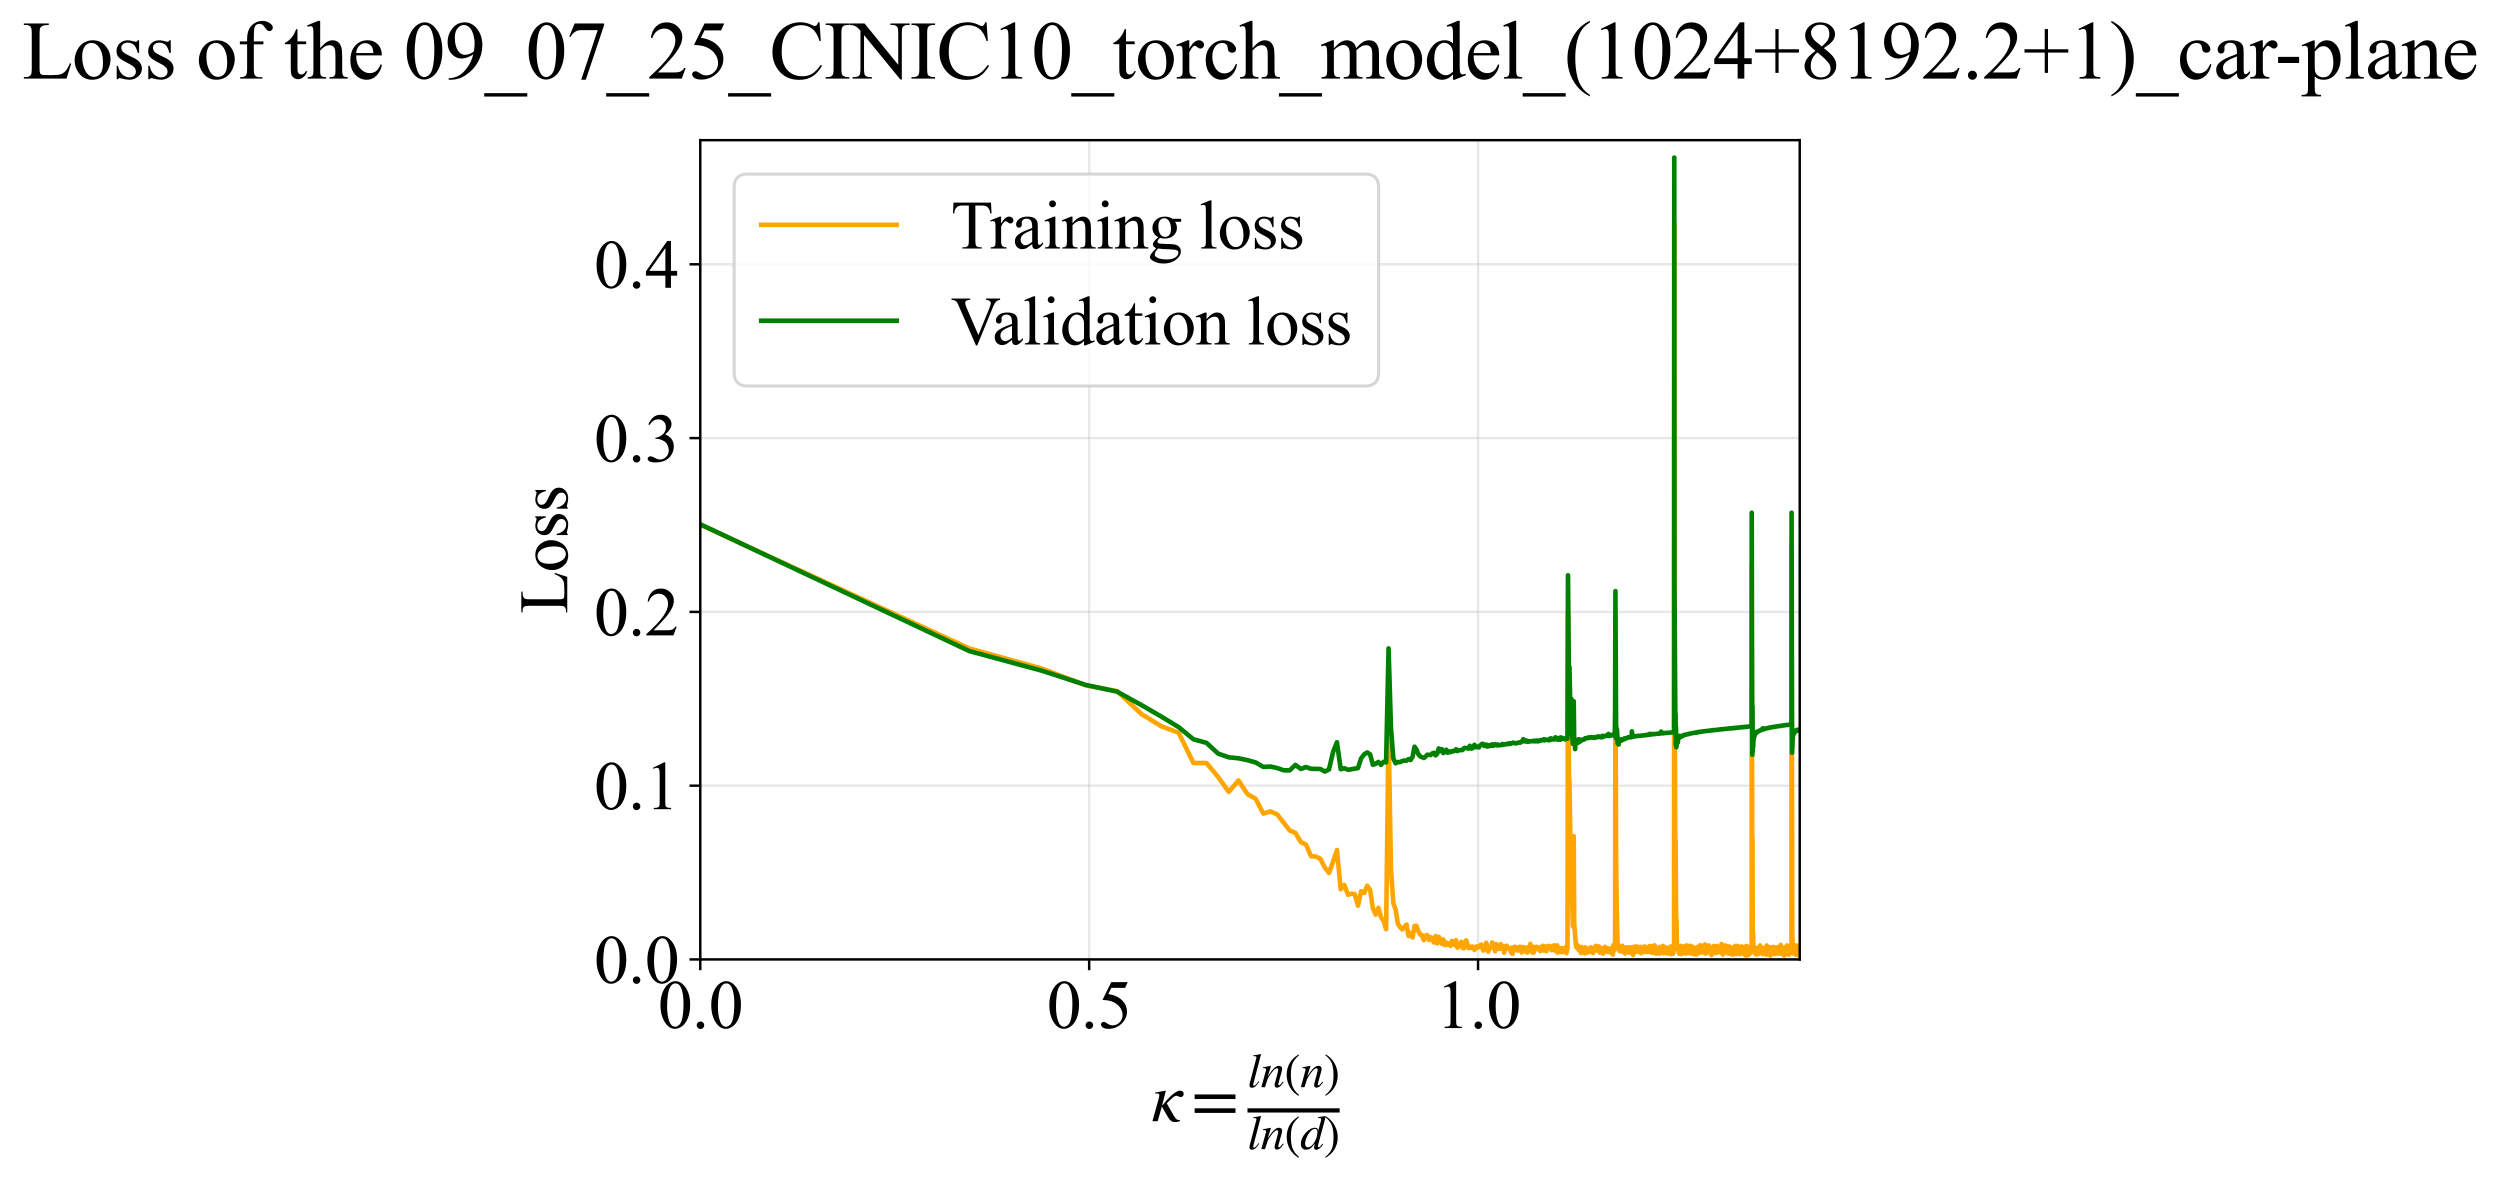 <?xml version="1.0" encoding="utf-8" standalone="no"?>
<!DOCTYPE svg PUBLIC "-//W3C//DTD SVG 1.1//EN"
  "http://www.w3.org/Graphics/SVG/1.1/DTD/svg11.dtd">
<svg xmlns:xlink="http://www.w3.org/1999/xlink" width="812.035pt" height="383.266pt" viewBox="0 0 812.035 383.266" xmlns="http://www.w3.org/2000/svg" version="1.1">
 <defs>
  <style type="text/css">*{stroke-linejoin: round; stroke-linecap: butt}</style>
 </defs>
 <g id="figure_1">
  <g id="patch_1">
   <path d="M 0 383.266 
L 812.035 383.266 
L 812.035 0 
L 0 0 
z
" style="fill: #ffffff"/>
  </g>
  <g id="axes_1">
   <g id="patch_2">
    <path d="M 227.457 311.644 
L 584.577 311.644 
L 584.577 45.532 
L 227.457 45.532 
z
" style="fill: #ffffff"/>
   </g>
   <g id="matplotlib.axis_1">
    <g id="xtick_1">
     <g id="line2d_1">
      <path d="M 227.457 311.644 
L 227.457 45.532 
" clip-path="url(#p401b23aba6)" style="fill: none; stroke: #b0b0b0; stroke-opacity: 0.3; stroke-width: 0.8; stroke-linecap: square"/>
     </g>
     <g id="line2d_2">
      <defs>
       <path id="m2d3424ceca" d="M 0 0 
L 0 3.5 
" style="stroke: #000000; stroke-width: 0.8"/>
      </defs>
      <g>
       <use xlink:href="#m2d3424ceca" x="227.457" y="311.644" style="stroke: #000000; stroke-width: 0.8"/>
      </g>
     </g>
     <g id="text_1">
      <!-- 0.0 -->
      <g transform="translate(213.707 333.92) scale(0.22 -0.22)">
       <defs>
        <path id="TimesNewRomanPSMT-30" d="M 231 2094 
Q 231 2819 450 3342 
Q 669 3866 1031 4122 
Q 1313 4325 1613 4325 
Q 2100 4325 2488 3828 
Q 2972 3213 2972 2159 
Q 2972 1422 2759 906 
Q 2547 391 2217 158 
Q 1888 -75 1581 -75 
Q 975 -75 572 641 
Q 231 1244 231 2094 
z
M 844 2016 
Q 844 1141 1059 588 
Q 1238 122 1591 122 
Q 1759 122 1940 273 
Q 2122 425 2216 781 
Q 2359 1319 2359 2297 
Q 2359 3022 2209 3506 
Q 2097 3866 1919 4016 
Q 1791 4119 1609 4119 
Q 1397 4119 1231 3928 
Q 1006 3669 925 3112 
Q 844 2556 844 2016 
z
" transform="scale(0.016)"/>
        <path id="TimesNewRomanPSMT-2e" d="M 800 606 
Q 947 606 1047 504 
Q 1147 403 1147 259 
Q 1147 116 1045 14 
Q 944 -88 800 -88 
Q 656 -88 554 14 
Q 453 116 453 259 
Q 453 406 554 506 
Q 656 606 800 606 
z
" transform="scale(0.016)"/>
       </defs>
       <use xlink:href="#TimesNewRomanPSMT-30"/>
       <use xlink:href="#TimesNewRomanPSMT-2e" transform="translate(50 0)"/>
       <use xlink:href="#TimesNewRomanPSMT-30" transform="translate(75 0)"/>
      </g>
     </g>
    </g>
    <g id="xtick_2">
     <g id="line2d_3">
      <path d="M 353.776 311.644 
L 353.776 45.532 
" clip-path="url(#p401b23aba6)" style="fill: none; stroke: #b0b0b0; stroke-opacity: 0.3; stroke-width: 0.8; stroke-linecap: square"/>
     </g>
     <g id="line2d_4">
      <g>
       <use xlink:href="#m2d3424ceca" x="353.776" y="311.644" style="stroke: #000000; stroke-width: 0.8"/>
      </g>
     </g>
     <g id="text_2">
      <!-- 0.5 -->
      <g transform="translate(340.026 333.92) scale(0.22 -0.22)">
       <defs>
        <path id="TimesNewRomanPSMT-35" d="M 2778 4238 
L 2534 3706 
L 1259 3706 
L 981 3138 
Q 1809 3016 2294 2522 
Q 2709 2097 2709 1522 
Q 2709 1188 2573 903 
Q 2438 619 2231 419 
Q 2025 219 1772 97 
Q 1413 -75 1034 -75 
Q 653 -75 479 54 
Q 306 184 306 341 
Q 306 428 378 495 
Q 450 563 559 563 
Q 641 563 702 538 
Q 763 513 909 409 
Q 1144 247 1384 247 
Q 1750 247 2026 523 
Q 2303 800 2303 1197 
Q 2303 1581 2056 1914 
Q 1809 2247 1375 2428 
Q 1034 2569 447 2591 
L 1259 4238 
L 2778 4238 
z
" transform="scale(0.016)"/>
       </defs>
       <use xlink:href="#TimesNewRomanPSMT-30"/>
       <use xlink:href="#TimesNewRomanPSMT-2e" transform="translate(50 0)"/>
       <use xlink:href="#TimesNewRomanPSMT-35" transform="translate(75 0)"/>
      </g>
     </g>
    </g>
    <g id="xtick_3">
     <g id="line2d_5">
      <path d="M 480.094 311.644 
L 480.094 45.532 
" clip-path="url(#p401b23aba6)" style="fill: none; stroke: #b0b0b0; stroke-opacity: 0.3; stroke-width: 0.8; stroke-linecap: square"/>
     </g>
     <g id="line2d_6">
      <g>
       <use xlink:href="#m2d3424ceca" x="480.094" y="311.644" style="stroke: #000000; stroke-width: 0.8"/>
      </g>
     </g>
     <g id="text_3">
      <!-- 1.0 -->
      <g transform="translate(466.344 333.92) scale(0.22 -0.22)">
       <defs>
        <path id="TimesNewRomanPSMT-31" d="M 750 3822 
L 1781 4325 
L 1884 4325 
L 1884 747 
Q 1884 391 1914 303 
Q 1944 216 2037 169 
Q 2131 122 2419 116 
L 2419 0 
L 825 0 
L 825 116 
Q 1125 122 1212 167 
Q 1300 213 1334 289 
Q 1369 366 1369 747 
L 1369 3034 
Q 1369 3497 1338 3628 
Q 1316 3728 1258 3775 
Q 1200 3822 1119 3822 
Q 1003 3822 797 3725 
L 750 3822 
z
" transform="scale(0.016)"/>
       </defs>
       <use xlink:href="#TimesNewRomanPSMT-31"/>
       <use xlink:href="#TimesNewRomanPSMT-2e" transform="translate(50 0)"/>
       <use xlink:href="#TimesNewRomanPSMT-30" transform="translate(75 0)"/>
      </g>
     </g>
    </g>
    <g id="text_4">
     <!-- $\kappa  = \frac{ln(n)}{ln(d)}$ -->
     <g transform="translate(374.007 364.186) scale(0.22 -0.22)">
      <defs>
       <path id="STIXGeneral-Italic-3ba" d="M 979 1440 
L 998 1446 
Q 1850 2541 2464 2790 
Q 2547 2822 2630 2822 
Q 2797 2822 2886 2736 
Q 2976 2650 2976 2522 
Q 2976 2387 2893 2307 
Q 2810 2227 2682 2227 
Q 2605 2227 2502 2288 
Q 2400 2349 2336 2349 
Q 2170 2349 1990 2205 
Q 1811 2061 1414 1645 
L 2042 544 
Q 2202 262 2310 182 
Q 2419 102 2624 102 
L 2624 0 
Q 2374 -83 2182 -83 
Q 1786 -83 1555 326 
L 960 1350 
L 576 0 
L 90 0 
L 640 1978 
Q 730 2317 730 2406 
Q 730 2560 518 2560 
L 339 2560 
L 339 2650 
Q 678 2694 1306 2822 
L 1325 2803 
L 979 1440 
z
" transform="scale(0.016)"/>
       <path id="STIXGeneral-Regular-3d" d="M 4077 2048 
L 307 2048 
L 307 2470 
L 4077 2470 
L 4077 2048 
z
M 4077 768 
L 307 768 
L 307 1190 
L 4077 1190 
L 4077 768 
z
" transform="scale(0.016)"/>
       <path id="STIXGeneral-Italic-6c" d="M 1786 4339 
L 806 595 
Q 755 410 755 320 
Q 755 205 864 205 
Q 1037 205 1293 570 
L 1453 794 
L 1542 730 
Q 1254 275 1046 102 
Q 838 -70 576 -70 
Q 262 -70 262 288 
Q 262 397 288 480 
L 1165 3834 
Q 1184 3898 1184 3955 
Q 1184 4096 870 4096 
L 755 4096 
L 755 4198 
Q 1203 4250 1747 4371 
L 1786 4339 
z
" transform="scale(0.016)"/>
       <path id="STIXGeneral-Italic-6e" d="M 2944 749 
L 3034 666 
Q 2707 218 2534 80 
Q 2362 -58 2138 -58 
Q 2010 -58 1923 28 
Q 1837 115 1837 288 
Q 1837 390 1939 768 
L 2221 1805 
Q 2310 2150 2310 2310 
Q 2310 2496 2157 2496 
Q 1971 2496 1750 2275 
Q 1530 2054 1210 1587 
Q 998 1274 899 1024 
Q 800 774 570 0 
L 90 0 
L 704 2240 
Q 717 2304 717 2349 
Q 717 2445 630 2480 
Q 544 2515 301 2522 
L 301 2624 
Q 550 2675 857 2729 
Q 1165 2784 1338 2822 
L 1363 2810 
L 934 1414 
Q 1408 2170 1753 2496 
Q 2099 2822 2413 2822 
Q 2611 2822 2720 2716 
Q 2829 2611 2829 2432 
Q 2829 2272 2765 2048 
L 2406 749 
Q 2317 429 2317 358 
Q 2317 243 2419 243 
Q 2541 243 2810 582 
Q 2854 634 2944 749 
z
" transform="scale(0.016)"/>
       <path id="STIXGeneral-Regular-28" d="M 1946 -1030 
L 1869 -1133 
Q 1126 -710 716 32 
Q 307 774 307 1613 
Q 307 3386 1888 4326 
L 1946 4224 
Q 1293 3667 1075 3126 
Q 858 2586 858 1632 
Q 858 685 1082 96 
Q 1306 -493 1946 -1030 
z
" transform="scale(0.016)"/>
       <path id="STIXGeneral-Regular-29" d="M 186 4224 
L 262 4326 
Q 992 3891 1408 3148 
Q 1824 2406 1824 1581 
Q 1824 -166 243 -1133 
L 186 -1030 
Q 845 -486 1059 54 
Q 1274 595 1274 1562 
Q 1274 2534 1059 3120 
Q 845 3706 186 4224 
z
" transform="scale(0.016)"/>
       <path id="STIXGeneral-Italic-64" d="M 3334 4371 
L 3373 4333 
L 3123 3360 
L 2739 1958 
Q 2323 429 2323 384 
Q 2323 256 2438 256 
Q 2522 256 2614 336 
Q 2707 416 2963 710 
L 3040 646 
Q 2547 -83 2099 -83 
Q 1978 -83 1907 -6 
Q 1837 70 1837 205 
Q 1837 397 1920 774 
Q 1645 307 1379 118 
Q 1114 -70 781 -70 
Q 461 -70 278 125 
Q 96 320 96 678 
Q 96 1440 713 2131 
Q 1331 2822 1965 2822 
Q 2163 2822 2256 2732 
Q 2349 2643 2381 2451 
L 2387 2451 
L 2675 3494 
Q 2765 3808 2765 3949 
Q 2765 4051 2694 4076 
Q 2624 4102 2355 4115 
L 2355 4224 
Q 2848 4269 3334 4371 
z
M 2278 2310 
Q 2278 2477 2185 2576 
Q 2093 2675 1978 2675 
Q 1677 2675 1395 2381 
Q 1075 2042 864 1571 
Q 653 1101 653 704 
Q 653 486 752 361 
Q 851 237 1024 237 
Q 1312 237 1606 550 
Q 1901 864 2089 1350 
Q 2278 1837 2278 2310 
z
" transform="scale(0.016)"/>
      </defs>
      <use xlink:href="#STIXGeneral-Italic-3ba" transform="translate(0 0.003)"/>
      <use xlink:href="#STIXGeneral-Regular-3d" transform="translate(58.84 0.003)"/>
      <use xlink:href="#STIXGeneral-Italic-6c" transform="translate(141.78 50.192) scale(0.7)"/>
      <use xlink:href="#STIXGeneral-Italic-6e" transform="translate(161.24 50.192) scale(0.7)"/>
      <use xlink:href="#STIXGeneral-Regular-28" transform="translate(196.24 50.192) scale(0.7)"/>
      <use xlink:href="#STIXGeneral-Italic-6e" transform="translate(219.55 50.192) scale(0.7)"/>
      <use xlink:href="#STIXGeneral-Regular-29" transform="translate(254.55 50.192) scale(0.7)"/>
      <use xlink:href="#STIXGeneral-Italic-6c" transform="translate(141.78 -41.258) scale(0.7)"/>
      <use xlink:href="#STIXGeneral-Italic-6e" transform="translate(161.24 -41.258) scale(0.7)"/>
      <use xlink:href="#STIXGeneral-Regular-28" transform="translate(196.24 -41.258) scale(0.7)"/>
      <use xlink:href="#STIXGeneral-Italic-64" transform="translate(219.55 -41.258) scale(0.7)"/>
      <use xlink:href="#STIXGeneral-Regular-29" transform="translate(254.55 -41.258) scale(0.7)"/>
      <path d="M 141.78 12.8 
L 141.78 19.05 
L 277.86 19.05 
L 277.86 12.8 
L 141.78 12.8 
z
"/>
     </g>
    </g>
   </g>
   <g id="matplotlib.axis_2">
    <g id="ytick_1">
     <g id="line2d_7">
      <path d="M 227.457 311.644 
L 584.577 311.644 
" clip-path="url(#p401b23aba6)" style="fill: none; stroke: #b0b0b0; stroke-opacity: 0.3; stroke-width: 0.8; stroke-linecap: square"/>
     </g>
     <g id="line2d_8">
      <defs>
       <path id="mc66e6b9067" d="M 0 0 
L -3.5 0 
" style="stroke: #000000; stroke-width: 0.8"/>
      </defs>
      <g>
       <use xlink:href="#mc66e6b9067" x="227.457" y="311.644" style="stroke: #000000; stroke-width: 0.8"/>
      </g>
     </g>
     <g id="text_5">
      <!-- 0.0 -->
      <g transform="translate(192.957 319.282) scale(0.22 -0.22)">
       <use xlink:href="#TimesNewRomanPSMT-30"/>
       <use xlink:href="#TimesNewRomanPSMT-2e" transform="translate(50 0)"/>
       <use xlink:href="#TimesNewRomanPSMT-30" transform="translate(75 0)"/>
      </g>
     </g>
    </g>
    <g id="ytick_2">
     <g id="line2d_9">
      <path d="M 227.457 255.196 
L 584.577 255.196 
" clip-path="url(#p401b23aba6)" style="fill: none; stroke: #b0b0b0; stroke-opacity: 0.3; stroke-width: 0.8; stroke-linecap: square"/>
     </g>
     <g id="line2d_10">
      <g>
       <use xlink:href="#mc66e6b9067" x="227.457" y="255.196" style="stroke: #000000; stroke-width: 0.8"/>
      </g>
     </g>
     <g id="text_6">
      <!-- 0.1 -->
      <g transform="translate(192.957 262.834) scale(0.22 -0.22)">
       <use xlink:href="#TimesNewRomanPSMT-30"/>
       <use xlink:href="#TimesNewRomanPSMT-2e" transform="translate(50 0)"/>
       <use xlink:href="#TimesNewRomanPSMT-31" transform="translate(75 0)"/>
      </g>
     </g>
    </g>
    <g id="ytick_3">
     <g id="line2d_11">
      <path d="M 227.457 198.748 
L 584.577 198.748 
" clip-path="url(#p401b23aba6)" style="fill: none; stroke: #b0b0b0; stroke-opacity: 0.3; stroke-width: 0.8; stroke-linecap: square"/>
     </g>
     <g id="line2d_12">
      <g>
       <use xlink:href="#mc66e6b9067" x="227.457" y="198.748" style="stroke: #000000; stroke-width: 0.8"/>
      </g>
     </g>
     <g id="text_7">
      <!-- 0.2 -->
      <g transform="translate(192.957 206.386) scale(0.22 -0.22)">
       <defs>
        <path id="TimesNewRomanPSMT-32" d="M 2934 816 
L 2638 0 
L 138 0 
L 138 116 
Q 1241 1122 1691 1759 
Q 2141 2397 2141 2925 
Q 2141 3328 1894 3587 
Q 1647 3847 1303 3847 
Q 991 3847 742 3664 
Q 494 3481 375 3128 
L 259 3128 
Q 338 3706 661 4015 
Q 984 4325 1469 4325 
Q 1984 4325 2329 3994 
Q 2675 3663 2675 3213 
Q 2675 2891 2525 2569 
Q 2294 2063 1775 1497 
Q 997 647 803 472 
L 1909 472 
Q 2247 472 2383 497 
Q 2519 522 2628 598 
Q 2738 675 2819 816 
L 2934 816 
z
" transform="scale(0.016)"/>
       </defs>
       <use xlink:href="#TimesNewRomanPSMT-30"/>
       <use xlink:href="#TimesNewRomanPSMT-2e" transform="translate(50 0)"/>
       <use xlink:href="#TimesNewRomanPSMT-32" transform="translate(75 0)"/>
      </g>
     </g>
    </g>
    <g id="ytick_4">
     <g id="line2d_13">
      <path d="M 227.457 142.3 
L 584.577 142.3 
" clip-path="url(#p401b23aba6)" style="fill: none; stroke: #b0b0b0; stroke-opacity: 0.3; stroke-width: 0.8; stroke-linecap: square"/>
     </g>
     <g id="line2d_14">
      <g>
       <use xlink:href="#mc66e6b9067" x="227.457" y="142.3" style="stroke: #000000; stroke-width: 0.8"/>
      </g>
     </g>
     <g id="text_8">
      <!-- 0.3 -->
      <g transform="translate(192.957 149.938) scale(0.22 -0.22)">
       <defs>
        <path id="TimesNewRomanPSMT-33" d="M 325 3431 
Q 506 3859 782 4092 
Q 1059 4325 1472 4325 
Q 1981 4325 2253 3994 
Q 2459 3747 2459 3466 
Q 2459 3003 1878 2509 
Q 2269 2356 2469 2072 
Q 2669 1788 2669 1403 
Q 2669 853 2319 450 
Q 1863 -75 997 -75 
Q 569 -75 414 31 
Q 259 138 259 259 
Q 259 350 332 419 
Q 406 488 509 488 
Q 588 488 669 463 
Q 722 447 909 348 
Q 1097 250 1169 231 
Q 1284 197 1416 197 
Q 1734 197 1970 444 
Q 2206 691 2206 1028 
Q 2206 1275 2097 1509 
Q 2016 1684 1919 1775 
Q 1784 1900 1550 2001 
Q 1316 2103 1072 2103 
L 972 2103 
L 972 2197 
Q 1219 2228 1467 2375 
Q 1716 2522 1828 2728 
Q 1941 2934 1941 3181 
Q 1941 3503 1739 3701 
Q 1538 3900 1238 3900 
Q 753 3900 428 3381 
L 325 3431 
z
" transform="scale(0.016)"/>
       </defs>
       <use xlink:href="#TimesNewRomanPSMT-30"/>
       <use xlink:href="#TimesNewRomanPSMT-2e" transform="translate(50 0)"/>
       <use xlink:href="#TimesNewRomanPSMT-33" transform="translate(75 0)"/>
      </g>
     </g>
    </g>
    <g id="ytick_5">
     <g id="line2d_15">
      <path d="M 227.457 85.852 
L 584.577 85.852 
" clip-path="url(#p401b23aba6)" style="fill: none; stroke: #b0b0b0; stroke-opacity: 0.3; stroke-width: 0.8; stroke-linecap: square"/>
     </g>
     <g id="line2d_16">
      <g>
       <use xlink:href="#mc66e6b9067" x="227.457" y="85.852" style="stroke: #000000; stroke-width: 0.8"/>
      </g>
     </g>
     <g id="text_9">
      <!-- 0.4 -->
      <g transform="translate(192.957 93.49) scale(0.22 -0.22)">
       <defs>
        <path id="TimesNewRomanPSMT-34" d="M 2978 1563 
L 2978 1119 
L 2409 1119 
L 2409 0 
L 1894 0 
L 1894 1119 
L 100 1119 
L 100 1519 
L 2066 4325 
L 2409 4325 
L 2409 1563 
L 2978 1563 
z
M 1894 1563 
L 1894 3666 
L 406 1563 
L 1894 1563 
z
" transform="scale(0.016)"/>
       </defs>
       <use xlink:href="#TimesNewRomanPSMT-30"/>
       <use xlink:href="#TimesNewRomanPSMT-2e" transform="translate(50 0)"/>
       <use xlink:href="#TimesNewRomanPSMT-34" transform="translate(75 0)"/>
      </g>
     </g>
    </g>
    <g id="text_10">
     <!-- Loss -->
     <g transform="translate(184.251 199.369) rotate(-90) scale(0.22 -0.22)">
      <defs>
       <path id="TimesNewRomanPSMT-4c" d="M 3669 1172 
L 3772 1150 
L 3409 0 
L 128 0 
L 128 116 
L 288 116 
Q 556 116 672 291 
Q 738 391 738 753 
L 738 3488 
Q 738 3884 650 3984 
Q 528 4122 288 4122 
L 128 4122 
L 128 4238 
L 2047 4238 
L 2047 4122 
Q 1709 4125 1573 4059 
Q 1438 3994 1388 3894 
Q 1338 3794 1338 3416 
L 1338 753 
Q 1338 494 1388 397 
Q 1425 331 1503 300 
Q 1581 269 1991 269 
L 2300 269 
Q 2788 269 2984 341 
Q 3181 413 3343 595 
Q 3506 778 3669 1172 
z
" transform="scale(0.016)"/>
       <path id="TimesNewRomanPSMT-6f" d="M 1600 2947 
Q 2250 2947 2644 2453 
Q 2978 2031 2978 1484 
Q 2978 1100 2793 706 
Q 2609 313 2286 112 
Q 1963 -88 1566 -88 
Q 919 -88 538 428 
Q 216 863 216 1403 
Q 216 1797 411 2186 
Q 606 2575 925 2761 
Q 1244 2947 1600 2947 
z
M 1503 2744 
Q 1338 2744 1170 2645 
Q 1003 2547 900 2300 
Q 797 2053 797 1666 
Q 797 1041 1045 587 
Q 1294 134 1700 134 
Q 2003 134 2200 384 
Q 2397 634 2397 1244 
Q 2397 2006 2069 2444 
Q 1847 2744 1503 2744 
z
" transform="scale(0.016)"/>
       <path id="TimesNewRomanPSMT-73" d="M 2050 2947 
L 2050 1972 
L 1947 1972 
Q 1828 2431 1642 2597 
Q 1456 2763 1169 2763 
Q 950 2763 815 2647 
Q 681 2531 681 2391 
Q 681 2216 781 2091 
Q 878 1963 1175 1819 
L 1631 1597 
Q 2266 1288 2266 781 
Q 2266 391 1970 151 
Q 1675 -88 1309 -88 
Q 1047 -88 709 6 
Q 606 38 541 38 
Q 469 38 428 -44 
L 325 -44 
L 325 978 
L 428 978 
Q 516 541 762 319 
Q 1009 97 1316 97 
Q 1531 97 1667 223 
Q 1803 350 1803 528 
Q 1803 744 1651 891 
Q 1500 1038 1047 1263 
Q 594 1488 453 1669 
Q 313 1847 313 2119 
Q 313 2472 555 2709 
Q 797 2947 1181 2947 
Q 1350 2947 1591 2875 
Q 1750 2828 1803 2828 
Q 1853 2828 1881 2850 
Q 1909 2872 1947 2947 
L 2050 2947 
z
" transform="scale(0.016)"/>
      </defs>
      <use xlink:href="#TimesNewRomanPSMT-4c"/>
      <use xlink:href="#TimesNewRomanPSMT-6f" transform="translate(61.084 0)"/>
      <use xlink:href="#TimesNewRomanPSMT-73" transform="translate(111.084 0)"/>
      <use xlink:href="#TimesNewRomanPSMT-73" transform="translate(150 0)"/>
     </g>
    </g>
   </g>
   <g id="line2d_17">
    <path d="M 227.457 170.421 
L 314.872 210.635 
L 338.441 217.169 
L 352.636 222.596 
L 362.827 224.464 
L 370.782 231.961 
L 377.308 235.948 
L 382.841 238.001 
L 387.643 247.814 
L 391.886 247.843 
L 395.686 252.396 
L 399.127 257.21 
L 402.271 253.509 
L 405.166 257.927 
L 407.847 259.452 
L 410.344 264.259 
L 412.681 263.579 
L 414.878 264.529 
L 418.909 269.744 
L 420.769 270.539 
L 422.539 273.529 
L 424.227 274.344 
L 425.84 278.09 
L 427.384 278.226 
L 428.866 278.949 
L 430.29 281.726 
L 431.66 283.558 
L 432.981 279.934 
L 434.256 276.11 
L 435.487 288.853 
L 436.678 287.447 
L 437.832 290.623 
L 438.95 290.288 
L 440.035 290.405 
L 441.088 294.156 
L 442.112 289.478 
L 443.108 290.03 
L 444.077 287.69 
L 445.022 289.027 
L 445.942 295.06 
L 446.84 297.069 
L 447.716 294.873 
L 448.572 297.925 
L 449.408 299.139 
L 450.225 301.796 
L 451.024 237.018 
L 451.806 282.564 
L 452.572 293.396 
L 453.322 295.43 
L 454.057 300.126 
L 454.777 301.13 
L 455.484 301.871 
L 456.857 300.321 
L 457.524 304.017 
L 458.18 303.045 
L 458.824 304.492 
L 459.457 300.775 
L 460.079 300.706 
L 460.69 302.487 
L 461.292 303.566 
L 461.883 303.72 
L 462.466 305.395 
L 463.039 303.927 
L 463.603 303.733 
L 464.159 305.331 
L 464.706 304.396 
L 465.245 305.036 
L 465.776 306.115 
L 466.3 304.068 
L 466.816 306.416 
L 467.325 304.292 
L 467.827 305.094 
L 468.323 306.562 
L 468.811 305.162 
L 469.293 307.006 
L 469.769 306.155 
L 470.239 306.895 
L 470.702 306.403 
L 471.16 307.201 
L 471.613 305.647 
L 472.059 306.637 
L 472.501 306.967 
L 472.937 305.4 
L 473.367 307.835 
L 473.793 307.22 
L 474.214 306.918 
L 474.63 305.935 
L 475.041 307.846 
L 475.448 308.037 
L 475.851 305.965 
L 476.248 305.451 
L 477.031 307.969 
L 477.417 307.522 
L 477.798 307.917 
L 478.175 307.442 
L 478.549 307.638 
L 478.918 308.541 
L 479.284 307.611 
L 479.647 307.41 
L 480.005 307.792 
L 480.361 307.276 
L 480.712 307.608 
L 481.061 306.82 
L 481.406 307.072 
L 481.748 308.743 
L 482.087 308.595 
L 482.422 308.309 
L 482.755 306.241 
L 483.411 309.13 
L 483.735 308.177 
L 484.374 307.708 
L 484.689 306.15 
L 485.002 307.594 
L 485.311 307.62 
L 485.619 308.969 
L 485.924 306.639 
L 486.226 308.217 
L 486.525 307.602 
L 486.823 307.606 
L 487.118 308.26 
L 487.41 306.656 
L 487.988 307.299 
L 488.274 307.293 
L 488.557 309.43 
L 488.839 308.519 
L 489.118 308.112 
L 489.395 307.163 
L 489.669 307.788 
L 490.213 308.243 
L 490.482 308.412 
L 490.749 309.35 
L 491.014 307.78 
L 491.277 309.83 
L 491.538 308.426 
L 491.797 308.424 
L 492.054 307.498 
L 492.31 308.278 
L 492.564 308.338 
L 492.816 308.734 
L 493.066 308.743 
L 493.315 307.652 
L 493.562 307.81 
L 493.807 307.496 
L 494.051 307.985 
L 494.293 309.382 
L 494.533 308.768 
L 494.772 307.609 
L 495.009 308.414 
L 495.245 308.112 
L 495.479 308.444 
L 495.712 307.798 
L 495.943 309.378 
L 496.173 309.383 
L 496.401 307.663 
L 496.628 308.301 
L 496.854 308.14 
L 497.078 306.574 
L 497.301 308.46 
L 497.522 307.527 
L 497.742 309.403 
L 497.961 307.523 
L 498.179 309.401 
L 498.395 308.152 
L 498.61 308.313 
L 499.036 307.527 
L 499.247 308.314 
L 499.666 308.31 
L 499.873 308.153 
L 500.079 307.693 
L 500.285 308.939 
L 500.489 307.845 
L 500.692 308.531 
L 501.094 307.217 
L 501.492 308.77 
L 501.69 307.365 
L 501.886 308.783 
L 502.082 308.303 
L 502.276 308.937 
L 502.661 307.378 
L 502.853 308.009 
L 503.043 307.223 
L 503.232 308.01 
L 503.42 307.378 
L 503.608 307.851 
L 503.794 307.686 
L 503.979 308.627 
L 504.164 308.164 
L 504.347 307.221 
L 504.53 308.319 
L 504.712 308.492 
L 504.892 307.063 
L 505.072 308.784 
L 505.251 307.844 
L 505.429 307.695 
L 505.607 308.146 
L 505.783 307.059 
L 505.959 309.415 
L 506.133 308.476 
L 506.307 308.632 
L 506.48 307.851 
L 506.653 308.164 
L 506.824 308.183 
L 506.995 309.242 
L 507.334 308.006 
L 507.502 309.264 
L 507.669 308.633 
L 508.002 308.641 
L 508.167 308.012 
L 508.495 309.265 
L 508.658 307.542 
L 508.821 309.583 
L 508.982 308.298 
L 509.143 308.112 
L 509.303 198.796 
L 509.621 251.906 
L 509.78 253.882 
L 510.094 272.949 
L 510.25 285.164 
L 510.405 280.545 
L 510.867 300.649 
L 511.02 301.038 
L 511.172 271.605 
L 511.324 300.055 
L 511.923 307.47 
L 512.072 306.891 
L 512.219 307.87 
L 512.367 306.958 
L 512.513 307.998 
L 512.659 307.346 
L 512.805 308.606 
L 512.95 307.886 
L 513.094 308.789 
L 513.238 308.211 
L 513.381 308.556 
L 513.523 309.532 
L 513.665 307.617 
L 513.948 309.017 
L 514.088 308.419 
L 514.367 308.435 
L 514.506 309.535 
L 514.644 308.97 
L 514.782 309.683 
L 514.919 307.71 
L 515.192 309.063 
L 515.328 308.289 
L 515.598 308.137 
L 515.732 309.39 
L 515.866 308.208 
L 515.999 308.447 
L 516.264 308.152 
L 516.396 309.085 
L 516.658 307.681 
L 516.788 308.017 
L 516.918 307.819 
L 517.048 308.458 
L 517.177 307.997 
L 517.305 308.459 
L 517.433 309.557 
L 517.688 307.842 
L 517.815 308.622 
L 517.941 307.844 
L 518.192 308.629 
L 518.317 307.219 
L 518.442 308.628 
L 518.566 308.632 
L 518.69 308.475 
L 518.813 308.791 
L 518.936 308.321 
L 519.058 308.481 
L 519.18 308.167 
L 519.302 307.384 
L 519.423 307.545 
L 519.665 309.417 
L 519.785 308.95 
L 519.904 307.846 
L 520.024 309.103 
L 520.142 308.002 
L 520.261 309.268 
L 520.379 309.109 
L 520.497 308.324 
L 520.731 309.738 
L 520.964 308.646 
L 521.08 308.957 
L 521.31 307.543 
L 521.425 308.958 
L 521.54 308.956 
L 521.767 308.018 
L 521.881 308.019 
L 521.994 309.13 
L 522.106 307.898 
L 522.219 309.027 
L 522.33 308.011 
L 522.442 309.234 
L 522.553 308.485 
L 522.775 309.27 
L 522.995 308.641 
L 523.105 308.485 
L 523.214 309.431 
L 523.323 308.018 
L 523.54 309.43 
L 523.755 308.334 
L 523.863 310.058 
L 523.97 309.278 
L 524.076 306.924 
L 524.289 308.192 
L 524.395 307.082 
L 524.5 308.484 
L 524.605 305.491 
L 524.71 212.931 
L 524.919 277.366 
L 525.126 294.634 
L 525.436 307.877 
L 525.538 306.509 
L 525.742 307.957 
L 525.844 308.504 
L 525.945 308.144 
L 526.046 308.93 
L 526.147 308.822 
L 526.248 307.993 
L 526.348 308.568 
L 526.448 307.95 
L 526.548 308.13 
L 526.647 309.082 
L 526.944 307.204 
L 527.14 308.932 
L 527.238 309.09 
L 527.335 307.839 
L 527.433 308.003 
L 527.53 307.684 
L 527.627 308.159 
L 527.723 307.846 
L 527.819 309.73 
L 527.915 307.849 
L 528.297 309.262 
L 528.486 308.793 
L 528.581 307.701 
L 528.768 308.639 
L 528.862 308.954 
L 528.955 308.013 
L 529.048 308.328 
L 529.141 308.016 
L 529.234 309.427 
L 529.418 307.704 
L 529.51 309.271 
L 529.602 309.12 
L 529.784 307.705 
L 529.875 309.43 
L 529.966 308.388 
L 530.057 309.212 
L 530.237 307.858 
L 530.417 310.214 
L 530.506 309.59 
L 530.595 307.549 
L 530.684 308.019 
L 530.773 308.804 
L 530.862 308.337 
L 530.95 309.118 
L 531.038 308.651 
L 531.126 309.277 
L 531.301 308.18 
L 531.388 308.964 
L 531.475 307.398 
L 531.562 308.495 
L 531.649 308.338 
L 531.735 308.964 
L 531.908 307.553 
L 531.994 309.124 
L 532.165 307.712 
L 532.335 308.18 
L 532.504 308.811 
L 532.589 308.182 
L 532.673 308.654 
L 532.757 308.34 
L 532.841 307.555 
L 532.925 309.595 
L 533.008 308.811 
L 533.091 309.125 
L 533.175 308.183 
L 533.257 309.125 
L 533.34 308.341 
L 533.505 308.654 
L 533.587 308.341 
L 533.669 308.811 
L 533.751 307.712 
L 533.833 309.282 
L 533.914 308.812 
L 534.076 307.714 
L 534.157 309.124 
L 534.238 307.4 
L 534.318 308.029 
L 534.399 308.028 
L 534.559 308.814 
L 534.639 308.656 
L 534.718 308.97 
L 534.956 307.872 
L 535.114 309.283 
L 535.193 308.03 
L 535.271 308.343 
L 535.349 308.814 
L 535.428 307.873 
L 535.661 308.657 
L 535.816 307.268 
L 535.893 308.655 
L 535.97 308.03 
L 536.047 309.126 
L 536.123 308.657 
L 536.2 307.716 
L 536.504 309.441 
L 536.58 307.872 
L 536.655 308.03 
L 536.731 308.03 
L 536.881 308.972 
L 536.956 307.247 
L 537.105 309.442 
L 537.179 308.345 
L 537.254 309.285 
L 537.328 307.09 
L 537.402 308.188 
L 537.476 307.091 
L 537.549 308.972 
L 537.623 308.502 
L 537.77 308.816 
L 537.916 309.757 
L 537.989 308.032 
L 538.061 308.19 
L 538.134 308.188 
L 538.278 308.972 
L 538.422 307.875 
L 538.494 308.659 
L 538.566 308.346 
L 538.637 308.346 
L 538.709 309.444 
L 538.78 308.189 
L 538.851 309.601 
L 538.922 308.816 
L 538.993 309.757 
L 539.134 307.563 
L 539.204 308.973 
L 539.275 308.659 
L 539.345 308.973 
L 539.485 307.562 
L 539.555 308.814 
L 539.624 308.659 
L 539.694 309.286 
L 539.763 307.718 
L 539.832 308.189 
L 539.901 307.719 
L 540.039 309.13 
L 540.176 307.249 
L 540.245 309.601 
L 540.313 309.13 
L 540.381 308.189 
L 540.449 308.816 
L 540.517 307.719 
L 540.585 308.347 
L 540.653 308.033 
L 540.72 308.66 
L 540.788 308.19 
L 540.855 308.347 
L 540.989 309.131 
L 541.19 307.72 
L 541.323 308.817 
L 541.389 308.19 
L 541.521 309.758 
L 541.653 308.033 
L 541.719 309.288 
L 541.784 309.132 
L 541.98 308.661 
L 542.045 309.602 
L 542.24 308.034 
L 542.369 308.504 
L 542.434 308.347 
L 542.498 308.034 
L 542.562 309.759 
L 542.626 307.407 
L 542.69 309.915 
L 542.754 308.505 
L 542.818 309.132 
L 542.882 308.191 
L 542.945 308.975 
L 543.009 308.818 
L 543.072 307.564 
L 543.135 309.759 
L 543.198 308.818 
L 543.261 308.818 
L 543.387 307.878 
L 543.512 309.759 
L 543.575 308.034 
L 543.637 308.348 
L 543.761 308.503 
L 543.823 72.668 
L 543.885 207.02 
L 543.947 211.475 
L 544.193 283.967 
L 544.255 272.911 
L 544.438 300.97 
L 544.499 302.719 
L 544.56 298.812 
L 544.681 306.742 
L 544.922 308.322 
L 544.982 307.745 
L 545.042 308.192 
L 545.102 308.374 
L 545.162 307.977 
L 545.222 309.174 
L 545.281 308.569 
L 545.4 308.845 
L 545.46 309.812 
L 545.519 309.088 
L 545.578 309.09 
L 545.696 308.166 
L 545.755 309.259 
L 545.813 308.529 
L 545.872 308.464 
L 545.931 307.229 
L 545.989 307.544 
L 546.047 309.893 
L 546.106 308.798 
L 546.164 308.327 
L 546.222 309.271 
L 546.28 308.333 
L 546.338 308.644 
L 546.395 308.643 
L 546.453 308.334 
L 546.568 308.963 
L 546.626 308.491 
L 546.683 309.592 
L 546.798 308.494 
L 546.855 308.963 
L 546.912 307.865 
L 546.968 309.278 
L 547.025 307.398 
L 547.082 308.965 
L 547.195 308.652 
L 547.252 308.808 
L 547.308 307.867 
L 547.42 309.437 
L 547.477 308.655 
L 547.589 309.752 
L 547.644 309.593 
L 547.756 307.086 
L 547.811 308.968 
L 547.867 308.496 
L 547.922 308.184 
L 548.088 308.968 
L 548.143 309.127 
L 548.198 308.969 
L 548.363 307.872 
L 548.417 309.596 
L 548.472 308.656 
L 548.527 307.558 
L 548.581 308.343 
L 548.635 309.126 
L 548.744 307.244 
L 548.798 308.656 
L 548.852 307.873 
L 548.906 307.873 
L 548.96 309.597 
L 549.014 308.343 
L 549.067 309.129 
L 549.121 308.501 
L 549.174 308.658 
L 549.228 308.5 
L 549.281 307.246 
L 549.388 309.128 
L 549.547 307.874 
L 549.706 309.756 
L 549.758 307.561 
L 549.811 308.188 
L 549.864 308.032 
L 549.968 309.286 
L 550.021 308.815 
L 550.073 309.6 
L 550.125 307.875 
L 550.177 309.6 
L 550.229 309.6 
L 550.281 308.345 
L 550.333 308.972 
L 550.385 309.914 
L 550.488 307.874 
L 550.54 308.032 
L 550.591 308.816 
L 550.643 308.189 
L 550.694 307.875 
L 550.848 310.07 
L 550.95 308.189 
L 551.001 308.973 
L 551.052 308.346 
L 551.204 307.719 
L 551.254 308.817 
L 551.305 308.033 
L 551.355 308.347 
L 551.506 309.758 
L 551.556 307.876 
L 551.607 308.347 
L 551.657 309.288 
L 551.707 307.72 
L 551.756 308.033 
L 551.806 308.817 
L 551.856 307.563 
L 551.906 308.504 
L 552.005 308.974 
L 552.054 308.661 
L 552.104 307.092 
L 552.153 308.504 
L 552.202 309.445 
L 552.252 308.504 
L 552.301 309.131 
L 552.35 308.661 
L 552.448 307.093 
L 552.497 307.406 
L 552.643 309.131 
L 552.692 309.288 
L 552.837 308.347 
L 552.885 308.661 
L 552.934 307.407 
L 552.982 308.034 
L 553.03 309.288 
L 553.078 309.132 
L 553.27 307.721 
L 553.318 309.446 
L 553.413 308.975 
L 553.461 309.445 
L 553.508 308.504 
L 553.603 308.661 
L 553.651 308.661 
L 553.698 309.132 
L 553.745 308.819 
L 553.792 306.78 
L 553.887 307.25 
L 554.074 309.759 
L 554.121 307.564 
L 554.168 308.662 
L 554.214 308.976 
L 554.307 308.192 
L 554.354 308.819 
L 554.4 308.662 
L 554.446 308.192 
L 554.585 309.446 
L 554.723 308.662 
L 554.769 309.289 
L 554.861 309.132 
L 554.952 308.349 
L 554.998 309.132 
L 555.044 307.094 
L 555.089 308.505 
L 555.18 308.976 
L 555.225 307.565 
L 555.316 308.035 
L 555.361 308.035 
L 555.451 309.133 
L 555.586 307.878 
L 555.676 309.133 
L 555.721 308.976 
L 555.854 308.506 
L 555.899 310.23 
L 555.943 308.506 
L 556.032 307.722 
L 556.121 309.447 
L 556.209 307.879 
L 556.253 308.976 
L 556.341 308.82 
L 556.385 308.976 
L 556.429 308.82 
L 556.473 308.819 
L 556.604 308.035 
L 556.648 308.819 
L 556.691 307.251 
L 556.735 309.29 
L 556.908 308.036 
L 557.038 309.29 
L 557.167 308.036 
L 557.253 309.604 
L 557.296 308.506 
L 557.339 308.036 
L 557.381 308.663 
L 557.467 308.349 
L 557.509 308.506 
L 557.552 308.506 
L 557.594 308.349 
L 557.637 308.663 
L 557.679 307.252 
L 557.722 309.29 
L 557.764 307.879 
L 557.806 308.506 
L 557.848 308.036 
L 557.89 308.036 
L 557.933 307.722 
L 558.017 309.29 
L 558.059 308.663 
L 558.184 309.29 
L 558.268 307.879 
L 558.351 308.193 
L 558.434 308.506 
L 558.476 308.193 
L 558.517 308.82 
L 558.6 308.663 
L 558.641 308.35 
L 558.723 308.977 
L 558.847 307.566 
L 558.888 307.722 
L 559.051 309.447 
L 559.174 306.625 
L 559.214 308.036 
L 559.255 309.134 
L 559.336 308.82 
L 559.417 309.134 
L 559.457 308.82 
L 559.578 310.074 
L 559.658 307.723 
L 559.699 308.82 
L 559.779 307.566 
L 559.819 308.35 
L 559.859 308.35 
L 559.938 309.604 
L 559.978 309.447 
L 560.177 308.663 
L 560.216 309.291 
L 560.256 308.507 
L 560.295 308.507 
L 560.334 308.82 
L 560.374 308.507 
L 560.413 307.095 
L 560.492 308.193 
L 560.531 308.663 
L 560.57 307.409 
L 560.609 308.193 
L 560.687 309.134 
L 560.726 308.193 
L 560.804 308.664 
L 560.843 309.291 
L 560.882 308.036 
L 560.959 308.977 
L 561.114 307.409 
L 561.268 309.761 
L 561.383 308.35 
L 561.46 309.761 
L 561.612 307.409 
L 561.764 309.448 
L 561.802 309.134 
L 561.877 307.566 
L 562.028 309.448 
L 562.178 308.193 
L 562.216 309.134 
L 562.29 308.977 
L 562.328 308.193 
L 562.365 309.918 
L 562.402 309.291 
L 562.439 308.193 
L 562.477 308.977 
L 562.514 309.918 
L 562.551 307.88 
L 562.625 308.977 
L 562.699 309.448 
L 562.773 310.075 
L 562.846 308.193 
L 562.92 308.35 
L 562.993 308.037 
L 563.03 308.193 
L 563.103 309.448 
L 563.139 308.037 
L 563.212 308.193 
L 563.285 308.037 
L 563.321 309.918 
L 563.357 307.409 
L 563.43 308.35 
L 563.466 309.448 
L 563.538 308.35 
L 563.574 309.291 
L 563.646 308.664 
L 563.718 309.448 
L 563.754 307.253 
L 563.897 309.918 
L 564.004 308.193 
L 564.04 309.291 
L 564.076 307.88 
L 564.147 307.723 
L 564.253 308.977 
L 564.324 309.605 
L 564.394 307.253 
L 564.5 309.448 
L 564.64 308.194 
L 564.71 308.821 
L 564.745 307.88 
L 564.78 309.134 
L 564.815 308.35 
L 564.85 308.977 
L 564.884 307.723 
L 565.058 309.918 
L 565.162 307.88 
L 565.196 308.194 
L 565.23 309.762 
L 565.265 308.037 
L 565.299 309.605 
L 565.402 308.194 
L 565.437 308.821 
L 565.471 308.664 
L 565.505 309.605 
L 565.539 308.821 
L 565.641 307.41 
L 565.744 309.291 
L 565.811 307.723 
L 565.879 308.35 
L 565.947 308.037 
L 566.014 309.448 
L 566.082 307.566 
L 566.149 308.821 
L 566.182 309.448 
L 566.216 308.978 
L 566.283 309.762 
L 566.316 307.723 
L 566.35 309.291 
L 566.45 308.978 
L 566.55 307.88 
L 566.583 310.075 
L 566.649 308.821 
L 566.682 308.507 
L 566.715 309.134 
L 566.748 309.291 
L 566.815 308.194 
L 566.847 308.664 
L 566.88 308.664 
L 566.913 309.448 
L 566.979 309.134 
L 567.11 308.194 
L 567.143 310.389 
L 567.208 308.037 
L 567.241 307.253 
L 567.273 308.35 
L 567.306 309.291 
L 567.371 308.978 
L 567.403 308.194 
L 567.436 309.918 
L 567.63 308.35 
L 567.662 308.821 
L 567.694 308.037 
L 567.726 307.566 
L 567.855 310.232 
L 567.951 308.037 
L 567.983 308.821 
L 568.015 309.291 
L 568.047 308.194 
L 568.079 308.35 
L 568.142 309.918 
L 568.174 308.351 
L 568.206 308.664 
L 568.238 308.507 
L 568.269 308.037 
L 568.301 308.978 
L 568.333 308.821 
L 568.364 308.037 
L 568.427 308.507 
L 568.553 309.448 
L 568.585 309.448 
L 568.616 309.605 
L 568.742 307.41 
L 568.773 309.291 
L 568.866 308.821 
L 568.898 309.135 
L 568.929 308.352 
L 568.96 307.717 
L 568.991 183.677 
L 569.084 240.891 
L 569.177 288.386 
L 569.208 288.152 
L 569.239 272.072 
L 569.27 291.218 
L 569.331 303.232 
L 569.423 303.124 
L 569.546 308.721 
L 569.607 308.583 
L 569.668 308.051 
L 569.699 308.668 
L 569.729 308.08 
L 569.79 309.363 
L 569.881 308.782 
L 570.032 308.012 
L 570.093 308.176 
L 570.213 309.118 
L 570.243 308.592 
L 570.273 307.858 
L 570.303 308.648 
L 570.333 308.504 
L 570.423 310.061 
L 570.393 308.336 
L 570.512 309.593 
L 570.602 308.341 
L 570.661 308.494 
L 570.72 309.595 
L 570.75 307.872 
L 570.839 308.813 
L 570.868 307.871 
L 570.927 308.186 
L 571.074 309.913 
L 571.191 307.716 
L 571.279 308.971 
L 571.308 307.718 
L 571.337 309.442 
L 571.395 308.659 
L 571.454 308.973 
L 571.483 308.031 
L 571.512 309.129 
L 571.57 307.719 
L 571.656 309.442 
L 571.685 307.092 
L 571.772 308.503 
L 571.858 308.973 
L 571.887 308.817 
L 571.915 308.66 
L 571.944 309.13 
L 571.973 308.033 
L 572.001 307.72 
L 572.03 308.347 
L 572.058 309.445 
L 572.144 308.52 
L 572.172 309.444 
L 572.229 308.346 
L 572.258 308.974 
L 572.286 308.974 
L 572.343 309.13 
L 572.371 308.505 
L 572.4 309.445 
L 572.428 307.877 
L 572.456 309.131 
L 572.484 308.347 
L 572.541 309.602 
L 572.569 309.915 
L 572.597 308.657 
L 572.681 308.974 
L 572.709 308.974 
L 572.737 308.818 
L 572.766 307.877 
L 572.794 309.288 
L 572.821 308.348 
L 572.961 309.602 
L 572.989 309.446 
L 573.045 308.034 
L 573.1 308.662 
L 573.128 308.505 
L 573.156 309.759 
L 573.211 308.975 
L 573.322 308.191 
L 573.349 309.603 
L 573.432 308.818 
L 573.459 308.505 
L 573.514 308.976 
L 573.542 308.662 
L 573.624 309.133 
L 573.651 308.035 
L 573.678 310.073 
L 573.706 309.133 
L 573.76 309.446 
L 573.788 308.976 
L 573.815 309.289 
L 573.842 309.133 
L 573.869 307.094 
L 573.923 309.29 
L 573.951 308.819 
L 573.978 308.819 
L 574.005 308.506 
L 574.032 309.603 
L 574.059 308.349 
L 574.113 308.506 
L 574.14 307.565 
L 574.167 308.819 
L 574.194 308.349 
L 574.248 309.29 
L 574.275 308.976 
L 574.301 307.565 
L 574.382 308.663 
L 574.409 308.506 
L 574.489 310.074 
L 574.462 307.879 
L 574.516 309.604 
L 574.542 308.349 
L 574.622 308.506 
L 574.675 307.879 
L 574.702 309.29 
L 574.782 309.447 
L 574.808 307.879 
L 574.835 309.447 
L 574.914 307.722 
L 575.046 310.388 
L 575.072 307.722 
L 575.151 308.82 
L 575.256 308.506 
L 575.36 309.917 
L 575.49 308.663 
L 575.542 308.977 
L 575.594 309.134 
L 575.672 307.722 
L 575.749 309.761 
L 575.827 308.82 
L 575.878 308.977 
L 575.981 307.723 
L 576.058 309.291 
L 576.083 308.663 
L 576.109 307.566 
L 576.186 308.977 
L 576.237 308.507 
L 576.262 309.134 
L 576.364 309.918 
L 576.49 308.663 
L 576.541 309.447 
L 576.566 308.507 
L 576.591 308.82 
L 576.617 307.879 
L 576.667 309.761 
L 576.818 308.193 
L 576.893 309.291 
L 576.943 308.664 
L 576.993 308.82 
L 577.018 308.036 
L 577.092 309.448 
L 577.142 308.977 
L 577.167 309.134 
L 577.192 307.723 
L 577.266 309.134 
L 577.291 309.448 
L 577.316 308.036 
L 577.39 308.35 
L 577.464 309.448 
L 577.488 308.193 
L 577.537 308.82 
L 577.562 308.35 
L 577.587 307.88 
L 577.611 309.761 
L 577.685 309.134 
L 577.758 307.566 
L 577.807 308.35 
L 577.855 308.193 
L 577.929 309.605 
L 578.001 307.409 
L 578.074 308.35 
L 578.098 309.761 
L 578.147 307.253 
L 578.171 308.664 
L 578.219 309.605 
L 578.267 309.134 
L 578.412 306.939 
L 578.46 309.605 
L 578.531 307.88 
L 578.627 309.134 
L 578.651 308.664 
L 578.675 308.664 
L 578.698 308.35 
L 578.722 308.977 
L 578.793 309.761 
L 578.817 307.88 
L 578.888 309.291 
L 578.912 309.605 
L 578.936 309.134 
L 578.959 309.291 
L 579.03 309.448 
L 579.054 308.821 
L 579.124 308.664 
L 579.171 309.761 
L 579.312 308.35 
L 579.359 309.134 
L 579.382 310.232 
L 579.406 308.664 
L 579.429 308.821 
L 579.476 308.037 
L 579.499 310.389 
L 579.592 308.978 
L 579.638 309.291 
L 579.731 307.723 
L 579.754 307.723 
L 579.847 309.605 
L 579.893 309.448 
L 580.054 307.88 
L 580.076 309.605 
L 580.145 307.723 
L 580.168 309.448 
L 580.191 309.762 
L 580.214 308.821 
L 580.328 307.41 
L 580.259 309.918 
L 580.35 308.037 
L 580.373 309.605 
L 580.441 307.88 
L 580.464 308.664 
L 580.487 307.096 
L 580.555 308.821 
L 580.577 308.821 
L 580.6 308.037 
L 580.668 308.194 
L 580.69 309.605 
L 580.735 308.037 
L 580.78 308.507 
L 580.87 309.448 
L 580.825 307.88 
L 580.892 308.664 
L 580.915 308.194 
L 580.937 309.134 
L 580.96 309.762 
L 580.982 308.194 
L 581.004 309.134 
L 581.027 308.507 
L 581.071 308.978 
L 581.116 310.075 
L 581.138 308.978 
L 581.16 307.41 
L 581.249 308.35 
L 581.271 309.291 
L 581.338 308.194 
L 581.36 308.037 
L 581.382 309.605 
L 581.471 308.037 
L 581.515 307.88 
L 581.603 309.291 
L 581.625 308.507 
L 581.691 308.978 
L 581.712 309.448 
L 581.734 308.351 
L 581.756 307.88 
L 581.8 309.291 
L 581.822 309.448 
L 581.844 308.978 
L 581.909 308.037 
L 581.931 176.648 
L 582.018 231.305 
L 582.17 304.36 
L 582.429 309.673 
L 582.472 308.928 
L 582.493 308.943 
L 582.514 308.76 
L 582.557 308.946 
L 582.579 309.272 
L 582.6 308.49 
L 582.643 309.431 
L 582.707 307.877 
L 582.877 309.282 
L 582.92 309.755 
L 582.983 308.498 
L 583.025 309.128 
L 583.068 308.965 
L 583.089 308.185 
L 583.131 309.912 
L 583.173 309.129 
L 583.194 308.972 
L 583.215 310.069 
L 583.257 308.815 
L 583.278 309.285 
L 583.32 309.286 
L 583.404 307.561 
L 583.529 309.914 
L 583.467 307.092 
L 583.55 308.818 
L 583.613 309.602 
L 583.633 308.817 
L 583.675 308.504 
L 583.696 309.131 
L 583.716 309.912 
L 583.758 308.344 
L 583.779 309.13 
L 583.861 308.661 
L 583.882 308.818 
L 583.903 310.072 
L 583.923 307.721 
L 584.006 309.759 
L 584.088 308.191 
L 584.129 308.818 
L 584.19 309.446 
L 584.17 308.348 
L 584.211 308.661 
L 584.231 308.035 
L 584.252 309.132 
L 584.313 308.662 
L 584.354 310.386 
L 584.395 307.721 
L 584.476 307.878 
L 584.557 309.76 
L 584.577 308.819 
" clip-path="url(#p401b23aba6)" style="fill: none; stroke: #ffa500; stroke-width: 1.5; stroke-linecap: square"/>
   </g>
   <g id="line2d_18">
    <path d="M 227.457 170.29 
L 314.872 211.49 
L 338.441 217.864 
L 352.636 222.475 
L 362.827 224.649 
L 370.782 229.028 
L 377.308 232.816 
L 382.841 236.179 
L 387.643 240.129 
L 391.886 241.286 
L 395.686 244.788 
L 399.127 245.996 
L 402.271 246.298 
L 405.166 246.906 
L 407.847 247.653 
L 410.344 249.102 
L 412.681 248.983 
L 414.878 249.482 
L 416.949 250.194 
L 418.909 250.233 
L 420.769 248.452 
L 422.539 249.755 
L 424.227 249.141 
L 425.84 249.715 
L 428.866 249.778 
L 430.29 250.605 
L 431.66 249.969 
L 432.981 244.309 
L 434.256 241.103 
L 435.487 249.845 
L 436.678 249.539 
L 437.832 250.043 
L 441.088 249.489 
L 442.112 246.335 
L 443.108 245.011 
L 444.077 244.409 
L 445.022 245.026 
L 445.942 248.415 
L 446.84 248.086 
L 447.716 247.484 
L 448.572 248.445 
L 449.408 247.462 
L 450.225 247.608 
L 451.024 210.615 
L 451.806 236.53 
L 452.572 246.385 
L 453.322 247.935 
L 454.057 247.517 
L 454.777 247.533 
L 455.484 247.198 
L 456.177 247.021 
L 456.857 247.082 
L 457.524 246.576 
L 458.18 246.853 
L 458.824 245.8 
L 459.457 242.538 
L 460.079 243.415 
L 460.69 244.971 
L 461.292 245.679 
L 462.466 246.201 
L 463.039 245.755 
L 463.603 245.143 
L 464.706 245.234 
L 465.245 244.698 
L 465.776 244.516 
L 466.3 245.357 
L 466.816 244.869 
L 467.325 243.098 
L 467.827 243.963 
L 468.323 243.345 
L 468.811 244.608 
L 469.293 244.182 
L 469.769 243.521 
L 470.239 244.512 
L 470.702 244.052 
L 471.16 244.302 
L 471.613 243.989 
L 472.059 244.049 
L 472.501 243.779 
L 472.937 243.381 
L 473.367 243.962 
L 473.793 243.693 
L 475.041 243.623 
L 475.448 243.054 
L 475.851 242.916 
L 476.248 243.025 
L 476.642 242.974 
L 477.031 243.176 
L 477.417 242.247 
L 477.798 243.143 
L 478.175 243.091 
L 478.549 242.711 
L 478.918 241.915 
L 479.284 242.724 
L 479.647 242.455 
L 480.361 242.79 
L 480.712 242.22 
L 481.406 241.603 
L 481.748 241.645 
L 482.087 242.236 
L 482.422 242.28 
L 482.755 241.851 
L 483.084 242.494 
L 483.411 242.353 
L 483.735 242.048 
L 484.056 242.323 
L 484.374 242.147 
L 484.689 241.765 
L 485.002 242.25 
L 485.311 242.12 
L 485.619 241.714 
L 485.924 241.99 
L 486.226 242.1 
L 486.525 241.824 
L 486.823 242.087 
L 487.7 241.99 
L 487.988 241.673 
L 488.274 241.946 
L 488.557 241.715 
L 488.839 241.834 
L 489.395 241.648 
L 489.669 241.668 
L 489.942 241.476 
L 490.213 241.679 
L 490.482 241.413 
L 490.749 241.578 
L 491.538 241.218 
L 492.054 241.417 
L 492.31 241.378 
L 492.564 241.465 
L 493.066 241.215 
L 493.807 241.226 
L 494.051 240.923 
L 494.293 240.95 
L 494.533 240.832 
L 494.772 240.112 
L 495.009 240.354 
L 495.245 240.769 
L 495.479 240.839 
L 495.712 240.49 
L 496.173 240.935 
L 496.401 240.92 
L 496.628 240.746 
L 497.078 240.821 
L 497.301 240.737 
L 497.742 240.762 
L 497.961 240.645 
L 498.179 240.742 
L 498.395 240.577 
L 498.61 240.808 
L 499.036 240.558 
L 499.247 240.53 
L 499.457 240.831 
L 499.666 240.656 
L 500.079 240.664 
L 500.285 240.4 
L 500.489 240.525 
L 501.094 240.266 
L 501.294 240.432 
L 501.492 240.107 
L 501.69 240.485 
L 501.886 240.185 
L 502.276 240.267 
L 502.853 240.373 
L 503.043 240.484 
L 503.232 240.334 
L 503.42 239.94 
L 503.608 240.314 
L 503.794 239.821 
L 503.979 240.086 
L 504.347 239.987 
L 504.53 240.206 
L 504.712 240.184 
L 504.892 239.873 
L 505.072 240.12 
L 505.251 239.487 
L 505.429 240.119 
L 505.607 240.15 
L 505.783 239.996 
L 506.133 240.273 
L 506.307 239.708 
L 506.48 240.08 
L 506.653 239.989 
L 506.824 240.268 
L 506.995 239.526 
L 507.165 239.833 
L 507.334 239.656 
L 507.502 240.003 
L 508.167 239.854 
L 508.332 240.17 
L 508.495 239.741 
L 508.658 240.017 
L 508.821 240.01 
L 508.982 239.515 
L 509.143 239.913 
L 509.303 186.867 
L 509.621 221.447 
L 509.78 216.638 
L 510.094 231.957 
L 510.25 237.568 
L 510.405 227.012 
L 510.56 238.369 
L 510.714 239.061 
L 510.867 241.621 
L 511.02 239.956 
L 511.172 227.775 
L 511.324 241.719 
L 511.474 240.254 
L 511.625 243.328 
L 511.774 240.784 
L 511.923 241.161 
L 512.072 241.098 
L 512.219 241.304 
L 512.367 240.281 
L 512.513 241.311 
L 512.659 241.024 
L 512.805 240.106 
L 512.95 240.951 
L 513.094 240.971 
L 513.381 240.55 
L 513.523 240.664 
L 513.807 240.238 
L 514.088 240.284 
L 514.228 240.301 
L 514.367 240.129 
L 514.506 240.22 
L 514.919 239.761 
L 515.192 239.831 
L 515.463 239.8 
L 515.598 239.673 
L 515.732 239.753 
L 515.999 239.5 
L 516.132 239.639 
L 516.396 239.591 
L 516.527 239.636 
L 516.658 239.451 
L 516.788 239.569 
L 516.918 239.429 
L 517.048 239.579 
L 517.177 239.502 
L 517.433 239.606 
L 517.561 239.545 
L 517.815 239.694 
L 518.067 239.404 
L 518.442 239.572 
L 518.813 239.344 
L 519.18 239.167 
L 519.302 239.386 
L 519.423 239.248 
L 519.544 239.428 
L 519.785 239.393 
L 520.142 239.494 
L 520.379 239.042 
L 520.497 239.442 
L 520.614 238.993 
L 521.08 239.167 
L 521.54 239.036 
L 521.881 239.02 
L 522.106 238.636 
L 522.219 238.987 
L 522.442 238.407 
L 522.664 239.046 
L 522.885 238.733 
L 523.105 238.682 
L 523.323 238.929 
L 523.431 238.762 
L 523.54 238.844 
L 523.863 238.756 
L 523.97 238.826 
L 524.183 238.434 
L 524.5 239.082 
L 524.605 231.104 
L 524.71 191.997 
L 524.919 234.503 
L 525.023 240.051 
L 525.126 236.641 
L 525.23 237.054 
L 525.436 241.469 
L 525.64 240.473 
L 525.742 241.835 
L 525.945 240.235 
L 526.046 240.859 
L 526.147 240.203 
L 526.248 240.672 
L 526.348 240.152 
L 526.448 240.597 
L 526.548 240.354 
L 526.647 240.397 
L 526.746 240.311 
L 526.845 240.493 
L 527.14 240.09 
L 527.238 240.071 
L 527.433 240.182 
L 527.627 239.823 
L 527.723 239.823 
L 527.915 239.987 
L 528.297 239.728 
L 528.768 239.598 
L 528.862 239.468 
L 529.048 239.534 
L 529.602 239.46 
L 529.693 239.285 
L 529.784 239.503 
L 529.966 239.148 
L 530.057 237.558 
L 530.237 238.859 
L 530.327 239.363 
L 530.506 239.266 
L 530.684 239.154 
L 531.038 239.152 
L 531.126 239.208 
L 531.301 239.118 
L 531.908 239.053 
L 534.877 238.76 
L 534.956 238.63 
L 535.035 238.708 
L 535.506 238.623 
L 535.583 238.696 
L 535.738 238.614 
L 535.893 238.344 
L 535.97 238.537 
L 536.2 238.565 
L 536.276 238.455 
L 536.352 238.575 
L 536.428 238.464 
L 536.504 238.541 
L 536.731 238.407 
L 537.03 238.48 
L 537.254 238.437 
L 537.623 238.421 
L 538.061 238.346 
L 538.206 238.333 
L 538.851 238.332 
L 538.922 238.228 
L 538.993 238.326 
L 539.064 238.265 
L 539.485 238.181 
L 539.555 237.639 
L 539.694 238.198 
L 540.176 238.1 
L 540.245 238.208 
L 540.313 238.085 
L 540.381 238.179 
L 540.449 238.069 
L 540.517 238.114 
L 540.788 238.08 
L 540.922 238.085 
L 543.761 237.867 
L 543.823 51.176 
L 543.885 187.795 
L 544.193 237.969 
L 544.255 231.98 
L 544.316 242 
L 544.377 236.102 
L 544.499 242.699 
L 544.62 241.998 
L 544.802 240.427 
L 544.982 241.174 
L 545.162 239.403 
L 545.222 239.734 
L 545.4 239.27 
L 545.519 239.017 
L 545.578 239.571 
L 545.637 239.453 
L 545.813 239.13 
L 545.872 239.39 
L 545.989 239.043 
L 546.106 239.305 
L 546.28 239.052 
L 546.395 239.071 
L 546.855 238.852 
L 546.912 238.898 
L 546.968 238.703 
L 547.025 238.773 
L 548.363 238.433 
L 548.417 238.481 
L 548.472 238.383 
L 550.177 238.034 
L 550.333 238.04 
L 550.745 238.029 
L 550.95 237.885 
L 551.103 237.962 
L 551.254 237.848 
L 551.506 237.861 
L 551.556 237.764 
L 551.607 237.82 
L 551.955 237.786 
L 552.202 237.694 
L 552.35 237.67 
L 552.594 237.672 
L 552.74 237.604 
L 552.837 237.651 
L 553.03 237.591 
L 553.603 237.496 
L 553.745 237.522 
L 553.934 237.509 
L 554.074 237.454 
L 554.493 237.416 
L 554.861 237.376 
L 554.952 237.365 
L 555.089 237.345 
L 555.316 237.332 
L 555.451 237.291 
L 555.631 237.296 
L 555.854 237.242 
L 556.077 237.201 
L 556.165 237.247 
L 556.209 237.163 
L 556.297 237.22 
L 556.604 237.145 
L 556.735 237.151 
L 556.865 237.158 
L 557.038 237.082 
L 557.21 237.112 
L 557.424 237.046 
L 557.594 237.096 
L 557.764 237.034 
L 558.017 237.024 
L 558.142 236.965 
L 558.351 236.971 
L 558.641 236.945 
L 558.888 236.905 
L 559.255 236.876 
L 559.376 236.877 
L 562.328 236.537 
L 562.365 236.626 
L 562.439 236.556 
L 562.993 236.526 
L 563.103 236.447 
L 563.212 236.453 
L 563.574 236.445 
L 563.61 236.489 
L 563.646 236.427 
L 563.79 236.417 
L 563.897 236.444 
L 564.04 236.358 
L 564.147 236.374 
L 564.288 236.344 
L 564.465 236.36 
L 564.605 236.343 
L 565.573 236.236 
L 565.676 236.249 
L 565.845 236.165 
L 565.981 236.225 
L 566.115 236.139 
L 566.182 236.201 
L 566.216 236.175 
L 566.35 236.196 
L 566.782 236.077 
L 566.913 236.134 
L 567.077 236.121 
L 568.929 235.865 
L 568.96 235.706 
L 568.991 166.54 
L 569.053 208.534 
L 569.177 245.147 
L 569.208 242.646 
L 569.239 229.422 
L 569.3 244.08 
L 569.362 237.726 
L 569.423 242.693 
L 569.454 242.757 
L 569.607 238.305 
L 569.638 240.275 
L 569.729 239.057 
L 569.76 238.833 
L 569.82 239.169 
L 569.851 239.2 
L 570.032 238.365 
L 570.093 238.52 
L 570.153 238.424 
L 570.303 237.987 
L 570.333 238.077 
L 570.363 238.203 
L 570.393 238.032 
L 570.482 237.787 
L 570.512 237.954 
L 570.661 237.829 
L 570.691 237.899 
L 570.72 237.794 
L 570.75 237.801 
L 570.839 237.618 
L 570.898 237.685 
L 571.308 237.468 
L 571.512 237.328 
L 571.598 237.304 
L 571.772 237.208 
L 571.887 237.221 
L 572.087 237.11 
L 572.144 237.1 
L 572.229 236.888 
L 572.286 236.946 
L 572.484 236.911 
L 572.597 236.55 
L 572.625 236.781 
L 572.681 236.927 
L 572.766 236.86 
L 572.905 236.848 
L 573.045 236.766 
L 573.072 236.829 
L 573.1 236.731 
L 573.128 236.774 
L 573.239 236.663 
L 573.266 236.723 
L 573.432 236.721 
L 573.459 236.618 
L 573.542 236.645 
L 573.678 236.616 
L 573.842 236.549 
L 573.951 236.563 
L 574.086 236.486 
L 574.275 236.461 
L 574.435 236.398 
L 574.462 236.482 
L 574.542 236.438 
L 574.649 236.35 
L 574.675 236.417 
L 574.729 236.316 
L 574.755 236.358 
L 575.177 236.295 
L 575.282 236.253 
L 575.464 236.214 
L 575.62 236.209 
L 575.775 236.142 
L 575.93 236.178 
L 576.186 236.093 
L 576.237 236.062 
L 576.287 236.094 
L 576.541 236.024 
L 576.617 236.064 
L 576.667 236.007 
L 576.818 235.998 
L 576.943 235.991 
L 577.192 235.931 
L 577.365 235.896 
L 577.611 235.871 
L 577.709 235.871 
L 577.855 235.855 
L 578.098 235.798 
L 578.219 235.812 
L 578.364 235.761 
L 578.483 235.716 
L 578.507 235.798 
L 578.579 235.726 
L 578.793 235.677 
L 578.912 235.695 
L 579.03 235.649 
L 579.195 235.669 
L 579.359 235.621 
L 579.522 235.624 
L 579.662 235.572 
L 581.844 235.317 
L 581.887 234.96 
L 581.909 235.341 
L 581.931 166.545 
L 582.018 213.54 
L 582.083 244.484 
L 582.148 240.691 
L 582.17 242.874 
L 582.256 240.43 
L 582.278 240.412 
L 582.407 238.332 
L 582.429 238.968 
L 582.557 237.865 
L 582.579 238.549 
L 582.664 238.258 
L 582.792 237.929 
L 582.813 238.012 
L 582.898 237.901 
L 582.983 237.644 
L 583.047 237.725 
L 583.068 237.807 
L 583.089 237.295 
L 583.173 237.644 
L 583.341 237.519 
L 583.488 237.456 
L 583.613 237.314 
L 583.633 237.324 
L 583.654 237.363 
L 583.696 237.271 
L 583.758 237.034 
L 583.737 237.353 
L 583.799 237.27 
L 583.903 237.239 
L 583.861 237.323 
L 583.923 237.256 
L 584.577 236.961 
L 584.577 236.961 
" clip-path="url(#p401b23aba6)" style="fill: none; stroke: #008000; stroke-width: 1.5; stroke-linecap: square"/>
   </g>
   <g id="patch_3">
    <path d="M 227.457 311.644 
L 227.457 45.532 
" style="fill: none; stroke: #000000; stroke-width: 0.8; stroke-linejoin: miter; stroke-linecap: square"/>
   </g>
   <g id="patch_4">
    <path d="M 584.577 311.644 
L 584.577 45.532 
" style="fill: none; stroke: #000000; stroke-width: 0.8; stroke-linejoin: miter; stroke-linecap: square"/>
   </g>
   <g id="patch_5">
    <path d="M 227.457 311.644 
L 584.577 311.644 
" style="fill: none; stroke: #000000; stroke-width: 0.8; stroke-linejoin: miter; stroke-linecap: square"/>
   </g>
   <g id="patch_6">
    <path d="M 227.457 45.532 
L 584.577 45.532 
" style="fill: none; stroke: #000000; stroke-width: 0.8; stroke-linejoin: miter; stroke-linecap: square"/>
   </g>
   <g id="text_11">
    <!-- Loss of the 09_07_25_CINIC10_torch_model_(1024+8192.2+1)_car-plane -->
    <g transform="translate(7.2 25.532) scale(0.264 -0.264)">
     <defs>
      <path id="TimesNewRomanPSMT-20" transform="scale(0.016)"/>
      <path id="TimesNewRomanPSMT-66" d="M 1319 2638 
L 1319 756 
Q 1319 356 1406 250 
Q 1522 113 1716 113 
L 1975 113 
L 1975 0 
L 266 0 
L 266 113 
L 394 113 
Q 519 113 622 175 
Q 725 238 764 344 
Q 803 450 803 756 
L 803 2638 
L 247 2638 
L 247 2863 
L 803 2863 
L 803 3050 
Q 803 3478 940 3775 
Q 1078 4072 1361 4255 
Q 1644 4438 1997 4438 
Q 2325 4438 2600 4225 
Q 2781 4084 2781 3909 
Q 2781 3816 2700 3733 
Q 2619 3650 2525 3650 
Q 2453 3650 2373 3701 
Q 2294 3753 2178 3923 
Q 2063 4094 1966 4153 
Q 1869 4213 1750 4213 
Q 1606 4213 1506 4136 
Q 1406 4059 1362 3898 
Q 1319 3738 1319 3069 
L 1319 2863 
L 2056 2863 
L 2056 2638 
L 1319 2638 
z
" transform="scale(0.016)"/>
      <path id="TimesNewRomanPSMT-74" d="M 1031 3803 
L 1031 2863 
L 1700 2863 
L 1700 2644 
L 1031 2644 
L 1031 788 
Q 1031 509 1111 412 
Q 1191 316 1316 316 
Q 1419 316 1516 380 
Q 1613 444 1666 569 
L 1788 569 
Q 1678 263 1478 108 
Q 1278 -47 1066 -47 
Q 922 -47 784 33 
Q 647 113 581 261 
Q 516 409 516 719 
L 516 2644 
L 63 2644 
L 63 2747 
Q 234 2816 414 2980 
Q 594 3144 734 3369 
Q 806 3488 934 3803 
L 1031 3803 
z
" transform="scale(0.016)"/>
      <path id="TimesNewRomanPSMT-68" d="M 1041 4444 
L 1041 2350 
Q 1388 2731 1591 2839 
Q 1794 2947 1997 2947 
Q 2241 2947 2416 2812 
Q 2591 2678 2675 2391 
Q 2734 2191 2734 1659 
L 2734 647 
Q 2734 375 2778 275 
Q 2809 200 2884 156 
Q 2959 113 3159 113 
L 3159 0 
L 1753 0 
L 1753 113 
L 1819 113 
Q 2019 113 2097 173 
Q 2175 234 2206 353 
Q 2216 403 2216 647 
L 2216 1659 
Q 2216 2128 2167 2275 
Q 2119 2422 2012 2495 
Q 1906 2569 1756 2569 
Q 1603 2569 1437 2487 
Q 1272 2406 1041 2159 
L 1041 647 
Q 1041 353 1073 281 
Q 1106 209 1195 161 
Q 1284 113 1503 113 
L 1503 0 
L 84 0 
L 84 113 
Q 275 113 384 172 
Q 447 203 484 290 
Q 522 378 522 647 
L 522 3238 
Q 522 3728 498 3840 
Q 475 3953 426 3993 
Q 378 4034 297 4034 
Q 231 4034 84 3984 
L 41 4094 
L 897 4444 
L 1041 4444 
z
" transform="scale(0.016)"/>
      <path id="TimesNewRomanPSMT-65" d="M 681 1784 
Q 678 1147 991 784 
Q 1303 422 1725 422 
Q 2006 422 2214 576 
Q 2422 731 2563 1106 
L 2659 1044 
Q 2594 616 2278 264 
Q 1963 -88 1488 -88 
Q 972 -88 605 314 
Q 238 716 238 1394 
Q 238 2128 614 2539 
Q 991 2950 1559 2950 
Q 2041 2950 2350 2633 
Q 2659 2316 2659 1784 
L 681 1784 
z
M 681 1966 
L 2006 1966 
Q 1991 2241 1941 2353 
Q 1863 2528 1708 2628 
Q 1553 2728 1384 2728 
Q 1125 2728 920 2526 
Q 716 2325 681 1966 
z
" transform="scale(0.016)"/>
      <path id="TimesNewRomanPSMT-39" d="M 338 -88 
L 338 28 
Q 744 34 1094 217 
Q 1444 400 1770 856 
Q 2097 1313 2225 1859 
Q 1734 1544 1338 1544 
Q 891 1544 572 1889 
Q 253 2234 253 2806 
Q 253 3363 572 3797 
Q 956 4325 1575 4325 
Q 2097 4325 2469 3894 
Q 2925 3359 2925 2575 
Q 2925 1869 2578 1258 
Q 2231 647 1613 244 
Q 1109 -88 516 -88 
L 338 -88 
z
M 2275 2091 
Q 2331 2497 2331 2741 
Q 2331 3044 2228 3395 
Q 2125 3747 1936 3934 
Q 1747 4122 1506 4122 
Q 1228 4122 1018 3872 
Q 809 3622 809 3128 
Q 809 2469 1088 2097 
Q 1291 1828 1588 1828 
Q 1731 1828 1928 1897 
Q 2125 1966 2275 2091 
z
" transform="scale(0.016)"/>
      <path id="TimesNewRomanPSMT-5f" d="M 3256 -1381 
L -53 -1381 
L -53 -1119 
L 3256 -1119 
L 3256 -1381 
z
" transform="scale(0.016)"/>
      <path id="TimesNewRomanPSMT-37" d="M 644 4238 
L 2916 4238 
L 2916 4119 
L 1503 -88 
L 1153 -88 
L 2419 3728 
L 1253 3728 
Q 900 3728 750 3644 
Q 488 3500 328 3200 
L 238 3234 
L 644 4238 
z
" transform="scale(0.016)"/>
      <path id="TimesNewRomanPSMT-43" d="M 3853 4334 
L 3950 2894 
L 3853 2894 
Q 3659 3541 3300 3825 
Q 2941 4109 2438 4109 
Q 2016 4109 1675 3895 
Q 1334 3681 1139 3212 
Q 944 2744 944 2047 
Q 944 1472 1128 1050 
Q 1313 628 1683 403 
Q 2053 178 2528 178 
Q 2941 178 3256 354 
Q 3572 531 3950 1056 
L 4047 994 
Q 3728 428 3303 165 
Q 2878 -97 2294 -97 
Q 1241 -97 663 684 
Q 231 1266 231 2053 
Q 231 2688 515 3219 
Q 800 3750 1298 4042 
Q 1797 4334 2388 4334 
Q 2847 4334 3294 4109 
Q 3425 4041 3481 4041 
Q 3566 4041 3628 4100 
Q 3709 4184 3744 4334 
L 3853 4334 
z
" transform="scale(0.016)"/>
      <path id="TimesNewRomanPSMT-49" d="M 1975 116 
L 1975 0 
L 159 0 
L 159 116 
L 309 116 
Q 572 116 691 269 
Q 766 369 766 750 
L 766 3488 
Q 766 3809 725 3913 
Q 694 3991 597 4047 
Q 459 4122 309 4122 
L 159 4122 
L 159 4238 
L 1975 4238 
L 1975 4122 
L 1822 4122 
Q 1563 4122 1444 3969 
Q 1366 3869 1366 3488 
L 1366 750 
Q 1366 428 1406 325 
Q 1438 247 1538 191 
Q 1672 116 1822 116 
L 1975 116 
z
" transform="scale(0.016)"/>
      <path id="TimesNewRomanPSMT-4e" d="M -84 4238 
L 1066 4238 
L 3656 1059 
L 3656 3503 
Q 3656 3894 3569 3991 
Q 3453 4122 3203 4122 
L 3056 4122 
L 3056 4238 
L 4531 4238 
L 4531 4122 
L 4381 4122 
Q 4113 4122 4000 3959 
Q 3931 3859 3931 3503 
L 3931 -69 
L 3819 -69 
L 1025 3344 
L 1025 734 
Q 1025 344 1109 247 
Q 1228 116 1475 116 
L 1625 116 
L 1625 0 
L 150 0 
L 150 116 
L 297 116 
Q 569 116 681 278 
Q 750 378 750 734 
L 750 3681 
Q 566 3897 470 3965 
Q 375 4034 191 4094 
Q 100 4122 -84 4122 
L -84 4238 
z
" transform="scale(0.016)"/>
      <path id="TimesNewRomanPSMT-72" d="M 1038 2947 
L 1038 2303 
Q 1397 2947 1775 2947 
Q 1947 2947 2059 2842 
Q 2172 2738 2172 2600 
Q 2172 2478 2090 2393 
Q 2009 2309 1897 2309 
Q 1788 2309 1652 2417 
Q 1516 2525 1450 2525 
Q 1394 2525 1328 2463 
Q 1188 2334 1038 2041 
L 1038 669 
Q 1038 431 1097 309 
Q 1138 225 1241 169 
Q 1344 113 1538 113 
L 1538 0 
L 72 0 
L 72 113 
Q 291 113 397 181 
Q 475 231 506 341 
Q 522 394 522 644 
L 522 1753 
Q 522 2253 501 2348 
Q 481 2444 426 2487 
Q 372 2531 291 2531 
Q 194 2531 72 2484 
L 41 2597 
L 906 2947 
L 1038 2947 
z
" transform="scale(0.016)"/>
      <path id="TimesNewRomanPSMT-63" d="M 2631 1088 
Q 2516 522 2178 217 
Q 1841 -88 1431 -88 
Q 944 -88 581 321 
Q 219 731 219 1428 
Q 219 2103 620 2525 
Q 1022 2947 1584 2947 
Q 2006 2947 2278 2723 
Q 2550 2500 2550 2259 
Q 2550 2141 2473 2067 
Q 2397 1994 2259 1994 
Q 2075 1994 1981 2113 
Q 1928 2178 1911 2362 
Q 1894 2547 1784 2644 
Q 1675 2738 1481 2738 
Q 1169 2738 978 2506 
Q 725 2200 725 1697 
Q 725 1184 976 792 
Q 1228 400 1656 400 
Q 1963 400 2206 609 
Q 2378 753 2541 1131 
L 2631 1088 
z
" transform="scale(0.016)"/>
      <path id="TimesNewRomanPSMT-6d" d="M 1050 2338 
Q 1363 2650 1419 2697 
Q 1559 2816 1721 2881 
Q 1884 2947 2044 2947 
Q 2313 2947 2506 2790 
Q 2700 2634 2766 2338 
Q 3088 2713 3309 2830 
Q 3531 2947 3766 2947 
Q 3994 2947 4170 2830 
Q 4347 2713 4450 2447 
Q 4519 2266 4519 1878 
L 4519 647 
Q 4519 378 4559 278 
Q 4591 209 4675 161 
Q 4759 113 4950 113 
L 4950 0 
L 3538 0 
L 3538 113 
L 3597 113 
Q 3781 113 3884 184 
Q 3956 234 3988 344 
Q 4000 397 4000 647 
L 4000 1878 
Q 4000 2228 3916 2372 
Q 3794 2572 3525 2572 
Q 3359 2572 3192 2489 
Q 3025 2406 2788 2181 
L 2781 2147 
L 2788 2013 
L 2788 647 
Q 2788 353 2820 281 
Q 2853 209 2943 161 
Q 3034 113 3253 113 
L 3253 0 
L 1806 0 
L 1806 113 
Q 2044 113 2133 169 
Q 2222 225 2256 338 
Q 2272 391 2272 647 
L 2272 1878 
Q 2272 2228 2169 2381 
Q 2031 2581 1784 2581 
Q 1616 2581 1450 2491 
Q 1191 2353 1050 2181 
L 1050 647 
Q 1050 366 1089 281 
Q 1128 197 1204 155 
Q 1281 113 1516 113 
L 1516 0 
L 100 0 
L 100 113 
Q 297 113 375 155 
Q 453 197 493 289 
Q 534 381 534 647 
L 534 1741 
Q 534 2213 506 2350 
Q 484 2453 437 2492 
Q 391 2531 309 2531 
Q 222 2531 100 2484 
L 53 2597 
L 916 2947 
L 1050 2947 
L 1050 2338 
z
" transform="scale(0.016)"/>
      <path id="TimesNewRomanPSMT-64" d="M 2222 322 
Q 2013 103 1813 7 
Q 1613 -88 1381 -88 
Q 913 -88 563 304 
Q 213 697 213 1313 
Q 213 1928 600 2439 
Q 988 2950 1597 2950 
Q 1975 2950 2222 2709 
L 2222 3238 
Q 2222 3728 2198 3840 
Q 2175 3953 2125 3993 
Q 2075 4034 2000 4034 
Q 1919 4034 1784 3984 
L 1744 4094 
L 2597 4444 
L 2738 4444 
L 2738 1134 
Q 2738 631 2761 520 
Q 2784 409 2836 365 
Q 2888 322 2956 322 
Q 3041 322 3181 375 
L 3216 266 
L 2366 -88 
L 2222 -88 
L 2222 322 
z
M 2222 541 
L 2222 2016 
Q 2203 2228 2109 2403 
Q 2016 2578 1861 2667 
Q 1706 2756 1559 2756 
Q 1284 2756 1069 2509 
Q 784 2184 784 1559 
Q 784 928 1059 592 
Q 1334 256 1672 256 
Q 1956 256 2222 541 
z
" transform="scale(0.016)"/>
      <path id="TimesNewRomanPSMT-6c" d="M 1184 4444 
L 1184 647 
Q 1184 378 1223 290 
Q 1263 203 1344 158 
Q 1425 113 1647 113 
L 1647 0 
L 244 0 
L 244 113 
Q 441 113 512 153 
Q 584 194 625 287 
Q 666 381 666 647 
L 666 3247 
Q 666 3731 644 3842 
Q 622 3953 573 3993 
Q 525 4034 450 4034 
Q 369 4034 244 3984 
L 191 4094 
L 1044 4444 
L 1184 4444 
z
" transform="scale(0.016)"/>
      <path id="TimesNewRomanPSMT-28" d="M 1988 -1253 
L 1988 -1369 
Q 1516 -1131 1200 -813 
Q 750 -359 506 256 
Q 263 872 263 1534 
Q 263 2503 741 3301 
Q 1219 4100 1988 4444 
L 1988 4313 
Q 1603 4100 1356 3731 
Q 1109 3363 987 2797 
Q 866 2231 866 1616 
Q 866 947 969 400 
Q 1050 -31 1165 -292 
Q 1281 -553 1476 -793 
Q 1672 -1034 1988 -1253 
z
" transform="scale(0.016)"/>
      <path id="TimesNewRomanPSMT-2b" d="M 1672 441 
L 1672 2000 
L 116 2000 
L 116 2256 
L 1672 2256 
L 1672 3809 
L 1922 3809 
L 1922 2256 
L 3484 2256 
L 3484 2000 
L 1922 2000 
L 1922 441 
L 1672 441 
z
" transform="scale(0.016)"/>
      <path id="TimesNewRomanPSMT-38" d="M 1228 2134 
Q 725 2547 579 2797 
Q 434 3047 434 3316 
Q 434 3728 753 4026 
Q 1072 4325 1600 4325 
Q 2113 4325 2425 4047 
Q 2738 3769 2738 3413 
Q 2738 3175 2569 2928 
Q 2400 2681 1866 2347 
Q 2416 1922 2594 1678 
Q 2831 1359 2831 1006 
Q 2831 559 2490 242 
Q 2150 -75 1597 -75 
Q 994 -75 656 303 
Q 388 606 388 966 
Q 388 1247 577 1523 
Q 766 1800 1228 2134 
z
M 1719 2469 
Q 2094 2806 2194 3001 
Q 2294 3197 2294 3444 
Q 2294 3772 2109 3958 
Q 1925 4144 1606 4144 
Q 1288 4144 1088 3959 
Q 888 3775 888 3528 
Q 888 3366 970 3203 
Q 1053 3041 1206 2894 
L 1719 2469 
z
M 1375 2016 
Q 1116 1797 991 1539 
Q 866 1281 866 981 
Q 866 578 1086 336 
Q 1306 94 1647 94 
Q 1984 94 2187 284 
Q 2391 475 2391 747 
Q 2391 972 2272 1150 
Q 2050 1481 1375 2016 
z
" transform="scale(0.016)"/>
      <path id="TimesNewRomanPSMT-29" d="M 144 4313 
L 144 4444 
Q 619 4209 934 3891 
Q 1381 3434 1625 2820 
Q 1869 2206 1869 1541 
Q 1869 572 1392 -226 
Q 916 -1025 144 -1369 
L 144 -1253 
Q 528 -1038 776 -670 
Q 1025 -303 1145 264 
Q 1266 831 1266 1447 
Q 1266 2113 1163 2663 
Q 1084 3094 967 3353 
Q 850 3613 656 3853 
Q 463 4094 144 4313 
z
" transform="scale(0.016)"/>
      <path id="TimesNewRomanPSMT-61" d="M 1822 413 
Q 1381 72 1269 19 
Q 1100 -59 909 -59 
Q 613 -59 420 144 
Q 228 347 228 678 
Q 228 888 322 1041 
Q 450 1253 767 1440 
Q 1084 1628 1822 1897 
L 1822 2009 
Q 1822 2438 1686 2597 
Q 1550 2756 1291 2756 
Q 1094 2756 978 2650 
Q 859 2544 859 2406 
L 866 2225 
Q 866 2081 792 2003 
Q 719 1925 600 1925 
Q 484 1925 411 2006 
Q 338 2088 338 2228 
Q 338 2497 613 2722 
Q 888 2947 1384 2947 
Q 1766 2947 2009 2819 
Q 2194 2722 2281 2516 
Q 2338 2381 2338 1966 
L 2338 994 
Q 2338 584 2353 492 
Q 2369 400 2405 369 
Q 2441 338 2488 338 
Q 2538 338 2575 359 
Q 2641 400 2828 588 
L 2828 413 
Q 2478 -56 2159 -56 
Q 2006 -56 1915 50 
Q 1825 156 1822 413 
z
M 1822 616 
L 1822 1706 
Q 1350 1519 1213 1441 
Q 966 1303 859 1153 
Q 753 1003 753 825 
Q 753 600 887 451 
Q 1022 303 1197 303 
Q 1434 303 1822 616 
z
" transform="scale(0.016)"/>
      <path id="TimesNewRomanPSMT-2d" d="M 259 1672 
L 1875 1672 
L 1875 1200 
L 259 1200 
L 259 1672 
z
" transform="scale(0.016)"/>
      <path id="TimesNewRomanPSMT-70" d="M -6 2578 
L 875 2934 
L 994 2934 
L 994 2266 
Q 1216 2644 1439 2795 
Q 1663 2947 1909 2947 
Q 2341 2947 2628 2609 
Q 2981 2197 2981 1534 
Q 2981 794 2556 309 
Q 2206 -88 1675 -88 
Q 1444 -88 1275 -22 
Q 1150 25 994 166 
L 994 -706 
Q 994 -1000 1030 -1079 
Q 1066 -1159 1155 -1206 
Q 1244 -1253 1478 -1253 
L 1478 -1369 
L -22 -1369 
L -22 -1253 
L 56 -1253 
Q 228 -1256 350 -1188 
Q 409 -1153 442 -1076 
Q 475 -1000 475 -688 
L 475 2019 
Q 475 2297 450 2372 
Q 425 2447 370 2484 
Q 316 2522 222 2522 
Q 147 2522 31 2478 
L -6 2578 
z
M 994 2081 
L 994 1013 
Q 994 666 1022 556 
Q 1066 375 1236 237 
Q 1406 100 1666 100 
Q 1978 100 2172 344 
Q 2425 663 2425 1241 
Q 2425 1897 2138 2250 
Q 1938 2494 1663 2494 
Q 1513 2494 1366 2419 
Q 1253 2363 994 2081 
z
" transform="scale(0.016)"/>
      <path id="TimesNewRomanPSMT-6e" d="M 1034 2341 
Q 1538 2947 1994 2947 
Q 2228 2947 2397 2830 
Q 2566 2713 2666 2444 
Q 2734 2256 2734 1869 
L 2734 647 
Q 2734 375 2778 278 
Q 2813 200 2889 156 
Q 2966 113 3172 113 
L 3172 0 
L 1756 0 
L 1756 113 
L 1816 113 
Q 2016 113 2095 173 
Q 2175 234 2206 353 
Q 2219 400 2219 647 
L 2219 1819 
Q 2219 2209 2117 2386 
Q 2016 2563 1775 2563 
Q 1403 2563 1034 2156 
L 1034 647 
Q 1034 356 1069 288 
Q 1113 197 1189 155 
Q 1266 113 1500 113 
L 1500 0 
L 84 0 
L 84 113 
L 147 113 
Q 366 113 442 223 
Q 519 334 519 647 
L 519 1709 
Q 519 2225 495 2337 
Q 472 2450 423 2490 
Q 375 2531 294 2531 
Q 206 2531 84 2484 
L 38 2597 
L 900 2947 
L 1034 2947 
L 1034 2341 
z
" transform="scale(0.016)"/>
     </defs>
     <use xlink:href="#TimesNewRomanPSMT-4c"/>
     <use xlink:href="#TimesNewRomanPSMT-6f" transform="translate(61.084 0)"/>
     <use xlink:href="#TimesNewRomanPSMT-73" transform="translate(111.084 0)"/>
     <use xlink:href="#TimesNewRomanPSMT-73" transform="translate(150 0)"/>
     <use xlink:href="#TimesNewRomanPSMT-20" transform="translate(188.916 0)"/>
     <use xlink:href="#TimesNewRomanPSMT-6f" transform="translate(213.916 0)"/>
     <use xlink:href="#TimesNewRomanPSMT-66" transform="translate(263.916 0)"/>
     <use xlink:href="#TimesNewRomanPSMT-20" transform="translate(297.217 0)"/>
     <use xlink:href="#TimesNewRomanPSMT-74" transform="translate(322.217 0)"/>
     <use xlink:href="#TimesNewRomanPSMT-68" transform="translate(350 0)"/>
     <use xlink:href="#TimesNewRomanPSMT-65" transform="translate(400 0)"/>
     <use xlink:href="#TimesNewRomanPSMT-20" transform="translate(444.385 0)"/>
     <use xlink:href="#TimesNewRomanPSMT-30" transform="translate(469.385 0)"/>
     <use xlink:href="#TimesNewRomanPSMT-39" transform="translate(519.385 0)"/>
     <use xlink:href="#TimesNewRomanPSMT-5f" transform="translate(569.385 0)"/>
     <use xlink:href="#TimesNewRomanPSMT-30" transform="translate(619.385 0)"/>
     <use xlink:href="#TimesNewRomanPSMT-37" transform="translate(669.385 0)"/>
     <use xlink:href="#TimesNewRomanPSMT-5f" transform="translate(719.385 0)"/>
     <use xlink:href="#TimesNewRomanPSMT-32" transform="translate(769.385 0)"/>
     <use xlink:href="#TimesNewRomanPSMT-35" transform="translate(819.385 0)"/>
     <use xlink:href="#TimesNewRomanPSMT-5f" transform="translate(869.385 0)"/>
     <use xlink:href="#TimesNewRomanPSMT-43" transform="translate(919.385 0)"/>
     <use xlink:href="#TimesNewRomanPSMT-49" transform="translate(986.084 0)"/>
     <use xlink:href="#TimesNewRomanPSMT-4e" transform="translate(1019.385 0)"/>
     <use xlink:href="#TimesNewRomanPSMT-49" transform="translate(1091.602 0)"/>
     <use xlink:href="#TimesNewRomanPSMT-43" transform="translate(1124.902 0)"/>
     <use xlink:href="#TimesNewRomanPSMT-31" transform="translate(1191.602 0)"/>
     <use xlink:href="#TimesNewRomanPSMT-30" transform="translate(1241.602 0)"/>
     <use xlink:href="#TimesNewRomanPSMT-5f" transform="translate(1291.602 0)"/>
     <use xlink:href="#TimesNewRomanPSMT-74" transform="translate(1341.602 0)"/>
     <use xlink:href="#TimesNewRomanPSMT-6f" transform="translate(1369.385 0)"/>
     <use xlink:href="#TimesNewRomanPSMT-72" transform="translate(1419.385 0)"/>
     <use xlink:href="#TimesNewRomanPSMT-63" transform="translate(1452.686 0)"/>
     <use xlink:href="#TimesNewRomanPSMT-68" transform="translate(1497.07 0)"/>
     <use xlink:href="#TimesNewRomanPSMT-5f" transform="translate(1547.07 0)"/>
     <use xlink:href="#TimesNewRomanPSMT-6d" transform="translate(1597.07 0)"/>
     <use xlink:href="#TimesNewRomanPSMT-6f" transform="translate(1674.854 0)"/>
     <use xlink:href="#TimesNewRomanPSMT-64" transform="translate(1724.854 0)"/>
     <use xlink:href="#TimesNewRomanPSMT-65" transform="translate(1774.854 0)"/>
     <use xlink:href="#TimesNewRomanPSMT-6c" transform="translate(1819.238 0)"/>
     <use xlink:href="#TimesNewRomanPSMT-5f" transform="translate(1847.021 0)"/>
     <use xlink:href="#TimesNewRomanPSMT-28" transform="translate(1897.021 0)"/>
     <use xlink:href="#TimesNewRomanPSMT-31" transform="translate(1930.322 0)"/>
     <use xlink:href="#TimesNewRomanPSMT-30" transform="translate(1980.322 0)"/>
     <use xlink:href="#TimesNewRomanPSMT-32" transform="translate(2030.322 0)"/>
     <use xlink:href="#TimesNewRomanPSMT-34" transform="translate(2080.322 0)"/>
     <use xlink:href="#TimesNewRomanPSMT-2b" transform="translate(2130.322 0)"/>
     <use xlink:href="#TimesNewRomanPSMT-38" transform="translate(2186.719 0)"/>
     <use xlink:href="#TimesNewRomanPSMT-31" transform="translate(2236.719 0)"/>
     <use xlink:href="#TimesNewRomanPSMT-39" transform="translate(2286.719 0)"/>
     <use xlink:href="#TimesNewRomanPSMT-32" transform="translate(2336.719 0)"/>
     <use xlink:href="#TimesNewRomanPSMT-2e" transform="translate(2386.719 0)"/>
     <use xlink:href="#TimesNewRomanPSMT-32" transform="translate(2411.719 0)"/>
     <use xlink:href="#TimesNewRomanPSMT-2b" transform="translate(2461.719 0)"/>
     <use xlink:href="#TimesNewRomanPSMT-31" transform="translate(2518.115 0)"/>
     <use xlink:href="#TimesNewRomanPSMT-29" transform="translate(2568.115 0)"/>
     <use xlink:href="#TimesNewRomanPSMT-5f" transform="translate(2601.416 0)"/>
     <use xlink:href="#TimesNewRomanPSMT-63" transform="translate(2651.416 0)"/>
     <use xlink:href="#TimesNewRomanPSMT-61" transform="translate(2695.801 0)"/>
     <use xlink:href="#TimesNewRomanPSMT-72" transform="translate(2740.186 0)"/>
     <use xlink:href="#TimesNewRomanPSMT-2d" transform="translate(2771.486 0)"/>
     <use xlink:href="#TimesNewRomanPSMT-70" transform="translate(2804.787 0)"/>
     <use xlink:href="#TimesNewRomanPSMT-6c" transform="translate(2854.787 0)"/>
     <use xlink:href="#TimesNewRomanPSMT-61" transform="translate(2882.57 0)"/>
     <use xlink:href="#TimesNewRomanPSMT-6e" transform="translate(2926.955 0)"/>
     <use xlink:href="#TimesNewRomanPSMT-65" transform="translate(2976.955 0)"/>
    </g>
   </g>
   <g id="legend_1">
    <g id="patch_7">
     <path d="M 242.857 125.385 
L 443.415 125.385 
Q 447.815 125.385 447.815 120.985 
L 447.815 60.931 
Q 447.815 56.532 443.415 56.532 
L 242.857 56.532 
Q 238.457 56.532 238.457 60.931 
L 238.457 120.985 
Q 238.457 125.385 242.857 125.385 
z
" style="fill: #ffffff; opacity: 0.8; stroke: #cccccc; stroke-linejoin: miter"/>
    </g>
    <g id="line2d_19">
     <path d="M 247.257 73.031 
L 269.257 73.031 
L 291.257 73.031 
" style="fill: none; stroke: #ffa500; stroke-width: 1.5; stroke-linecap: square"/>
    </g>
    <g id="text_12">
     <!-- Training loss -->
     <g transform="translate(308.857 80.731) scale(0.22 -0.22)">
      <defs>
       <path id="TimesNewRomanPSMT-54" d="M 3703 4238 
L 3750 3244 
L 3631 3244 
Q 3597 3506 3538 3619 
Q 3441 3800 3280 3886 
Q 3119 3972 2856 3972 
L 2259 3972 
L 2259 734 
Q 2259 344 2344 247 
Q 2463 116 2709 116 
L 2856 116 
L 2856 0 
L 1059 0 
L 1059 116 
L 1209 116 
Q 1478 116 1591 278 
Q 1659 378 1659 734 
L 1659 3972 
L 1150 3972 
Q 853 3972 728 3928 
Q 566 3869 450 3700 
Q 334 3531 313 3244 
L 194 3244 
L 244 4238 
L 3703 4238 
z
" transform="scale(0.016)"/>
       <path id="TimesNewRomanPSMT-69" d="M 928 4444 
Q 1059 4444 1151 4351 
Q 1244 4259 1244 4128 
Q 1244 3997 1151 3903 
Q 1059 3809 928 3809 
Q 797 3809 703 3903 
Q 609 3997 609 4128 
Q 609 4259 701 4351 
Q 794 4444 928 4444 
z
M 1188 2947 
L 1188 647 
Q 1188 378 1227 289 
Q 1266 200 1342 156 
Q 1419 113 1622 113 
L 1622 0 
L 231 0 
L 231 113 
Q 441 113 512 153 
Q 584 194 626 287 
Q 669 381 669 647 
L 669 1750 
Q 669 2216 641 2353 
Q 619 2453 572 2492 
Q 525 2531 444 2531 
Q 356 2531 231 2484 
L 188 2597 
L 1050 2947 
L 1188 2947 
z
" transform="scale(0.016)"/>
       <path id="TimesNewRomanPSMT-67" d="M 966 1044 
Q 703 1172 562 1401 
Q 422 1631 422 1909 
Q 422 2334 742 2640 
Q 1063 2947 1563 2947 
Q 1972 2947 2272 2747 
L 2878 2747 
Q 3013 2747 3034 2739 
Q 3056 2731 3066 2713 
Q 3084 2684 3084 2613 
Q 3084 2531 3069 2500 
Q 3059 2484 3036 2475 
Q 3013 2466 2878 2466 
L 2506 2466 
Q 2681 2241 2681 1891 
Q 2681 1491 2375 1206 
Q 2069 922 1553 922 
Q 1341 922 1119 984 
Q 981 866 932 777 
Q 884 688 884 625 
Q 884 572 936 522 
Q 988 472 1138 450 
Q 1225 438 1575 428 
Q 2219 413 2409 384 
Q 2700 344 2873 169 
Q 3047 -6 3047 -263 
Q 3047 -616 2716 -925 
Q 2228 -1381 1444 -1381 
Q 841 -1381 425 -1109 
Q 191 -953 191 -784 
Q 191 -709 225 -634 
Q 278 -519 444 -313 
Q 466 -284 763 25 
Q 600 122 533 198 
Q 466 275 466 372 
Q 466 481 555 628 
Q 644 775 966 1044 
z
M 1509 2797 
Q 1278 2797 1122 2612 
Q 966 2428 966 2047 
Q 966 1553 1178 1281 
Q 1341 1075 1591 1075 
Q 1828 1075 1981 1253 
Q 2134 1431 2134 1813 
Q 2134 2309 1919 2591 
Q 1759 2797 1509 2797 
z
M 934 0 
Q 788 -159 713 -296 
Q 638 -434 638 -550 
Q 638 -700 819 -813 
Q 1131 -1006 1722 -1006 
Q 2284 -1006 2551 -807 
Q 2819 -609 2819 -384 
Q 2819 -222 2659 -153 
Q 2497 -84 2016 -72 
Q 1313 -53 934 0 
z
" transform="scale(0.016)"/>
      </defs>
      <use xlink:href="#TimesNewRomanPSMT-54"/>
      <use xlink:href="#TimesNewRomanPSMT-72" transform="translate(57.584 0)"/>
      <use xlink:href="#TimesNewRomanPSMT-61" transform="translate(90.885 0)"/>
      <use xlink:href="#TimesNewRomanPSMT-69" transform="translate(135.27 0)"/>
      <use xlink:href="#TimesNewRomanPSMT-6e" transform="translate(163.053 0)"/>
      <use xlink:href="#TimesNewRomanPSMT-69" transform="translate(213.053 0)"/>
      <use xlink:href="#TimesNewRomanPSMT-6e" transform="translate(240.836 0)"/>
      <use xlink:href="#TimesNewRomanPSMT-67" transform="translate(290.836 0)"/>
      <use xlink:href="#TimesNewRomanPSMT-20" transform="translate(340.836 0)"/>
      <use xlink:href="#TimesNewRomanPSMT-6c" transform="translate(365.836 0)"/>
      <use xlink:href="#TimesNewRomanPSMT-6f" transform="translate(393.619 0)"/>
      <use xlink:href="#TimesNewRomanPSMT-73" transform="translate(443.619 0)"/>
      <use xlink:href="#TimesNewRomanPSMT-73" transform="translate(482.535 0)"/>
     </g>
    </g>
    <g id="line2d_20">
     <path d="M 247.257 104.179 
L 269.257 104.179 
L 291.257 104.179 
" style="fill: none; stroke: #008000; stroke-width: 1.5; stroke-linecap: square"/>
    </g>
    <g id="text_13">
     <!-- Validation loss -->
     <g transform="translate(308.857 111.879) scale(0.22 -0.22)">
      <defs>
       <path id="TimesNewRomanPSMT-56" d="M 4544 4238 
L 4544 4122 
Q 4319 4081 4203 3978 
Q 4038 3825 3909 3509 
L 2431 -97 
L 2316 -97 
L 728 3556 
Q 606 3838 556 3900 
Q 478 3997 364 4051 
Q 250 4106 56 4122 
L 56 4238 
L 1788 4238 
L 1788 4122 
Q 1494 4094 1406 4022 
Q 1319 3950 1319 3838 
Q 1319 3681 1463 3350 
L 2541 866 
L 3541 3319 
Q 3688 3681 3688 3822 
Q 3688 3913 3597 3995 
Q 3506 4078 3291 4113 
Q 3275 4116 3238 4122 
L 3238 4238 
L 4544 4238 
z
" transform="scale(0.016)"/>
      </defs>
      <use xlink:href="#TimesNewRomanPSMT-56"/>
      <use xlink:href="#TimesNewRomanPSMT-61" transform="translate(61.092 0)"/>
      <use xlink:href="#TimesNewRomanPSMT-6c" transform="translate(105.477 0)"/>
      <use xlink:href="#TimesNewRomanPSMT-69" transform="translate(133.26 0)"/>
      <use xlink:href="#TimesNewRomanPSMT-64" transform="translate(161.043 0)"/>
      <use xlink:href="#TimesNewRomanPSMT-61" transform="translate(211.043 0)"/>
      <use xlink:href="#TimesNewRomanPSMT-74" transform="translate(255.428 0)"/>
      <use xlink:href="#TimesNewRomanPSMT-69" transform="translate(283.211 0)"/>
      <use xlink:href="#TimesNewRomanPSMT-6f" transform="translate(310.994 0)"/>
      <use xlink:href="#TimesNewRomanPSMT-6e" transform="translate(360.994 0)"/>
      <use xlink:href="#TimesNewRomanPSMT-20" transform="translate(410.994 0)"/>
      <use xlink:href="#TimesNewRomanPSMT-6c" transform="translate(435.994 0)"/>
      <use xlink:href="#TimesNewRomanPSMT-6f" transform="translate(463.777 0)"/>
      <use xlink:href="#TimesNewRomanPSMT-73" transform="translate(513.777 0)"/>
      <use xlink:href="#TimesNewRomanPSMT-73" transform="translate(552.693 0)"/>
     </g>
    </g>
   </g>
  </g>
 </g>
 <defs>
  <clipPath id="p401b23aba6">
   <rect x="227.457" y="45.532" width="357.12" height="266.112"/>
  </clipPath>
 </defs>
</svg>
